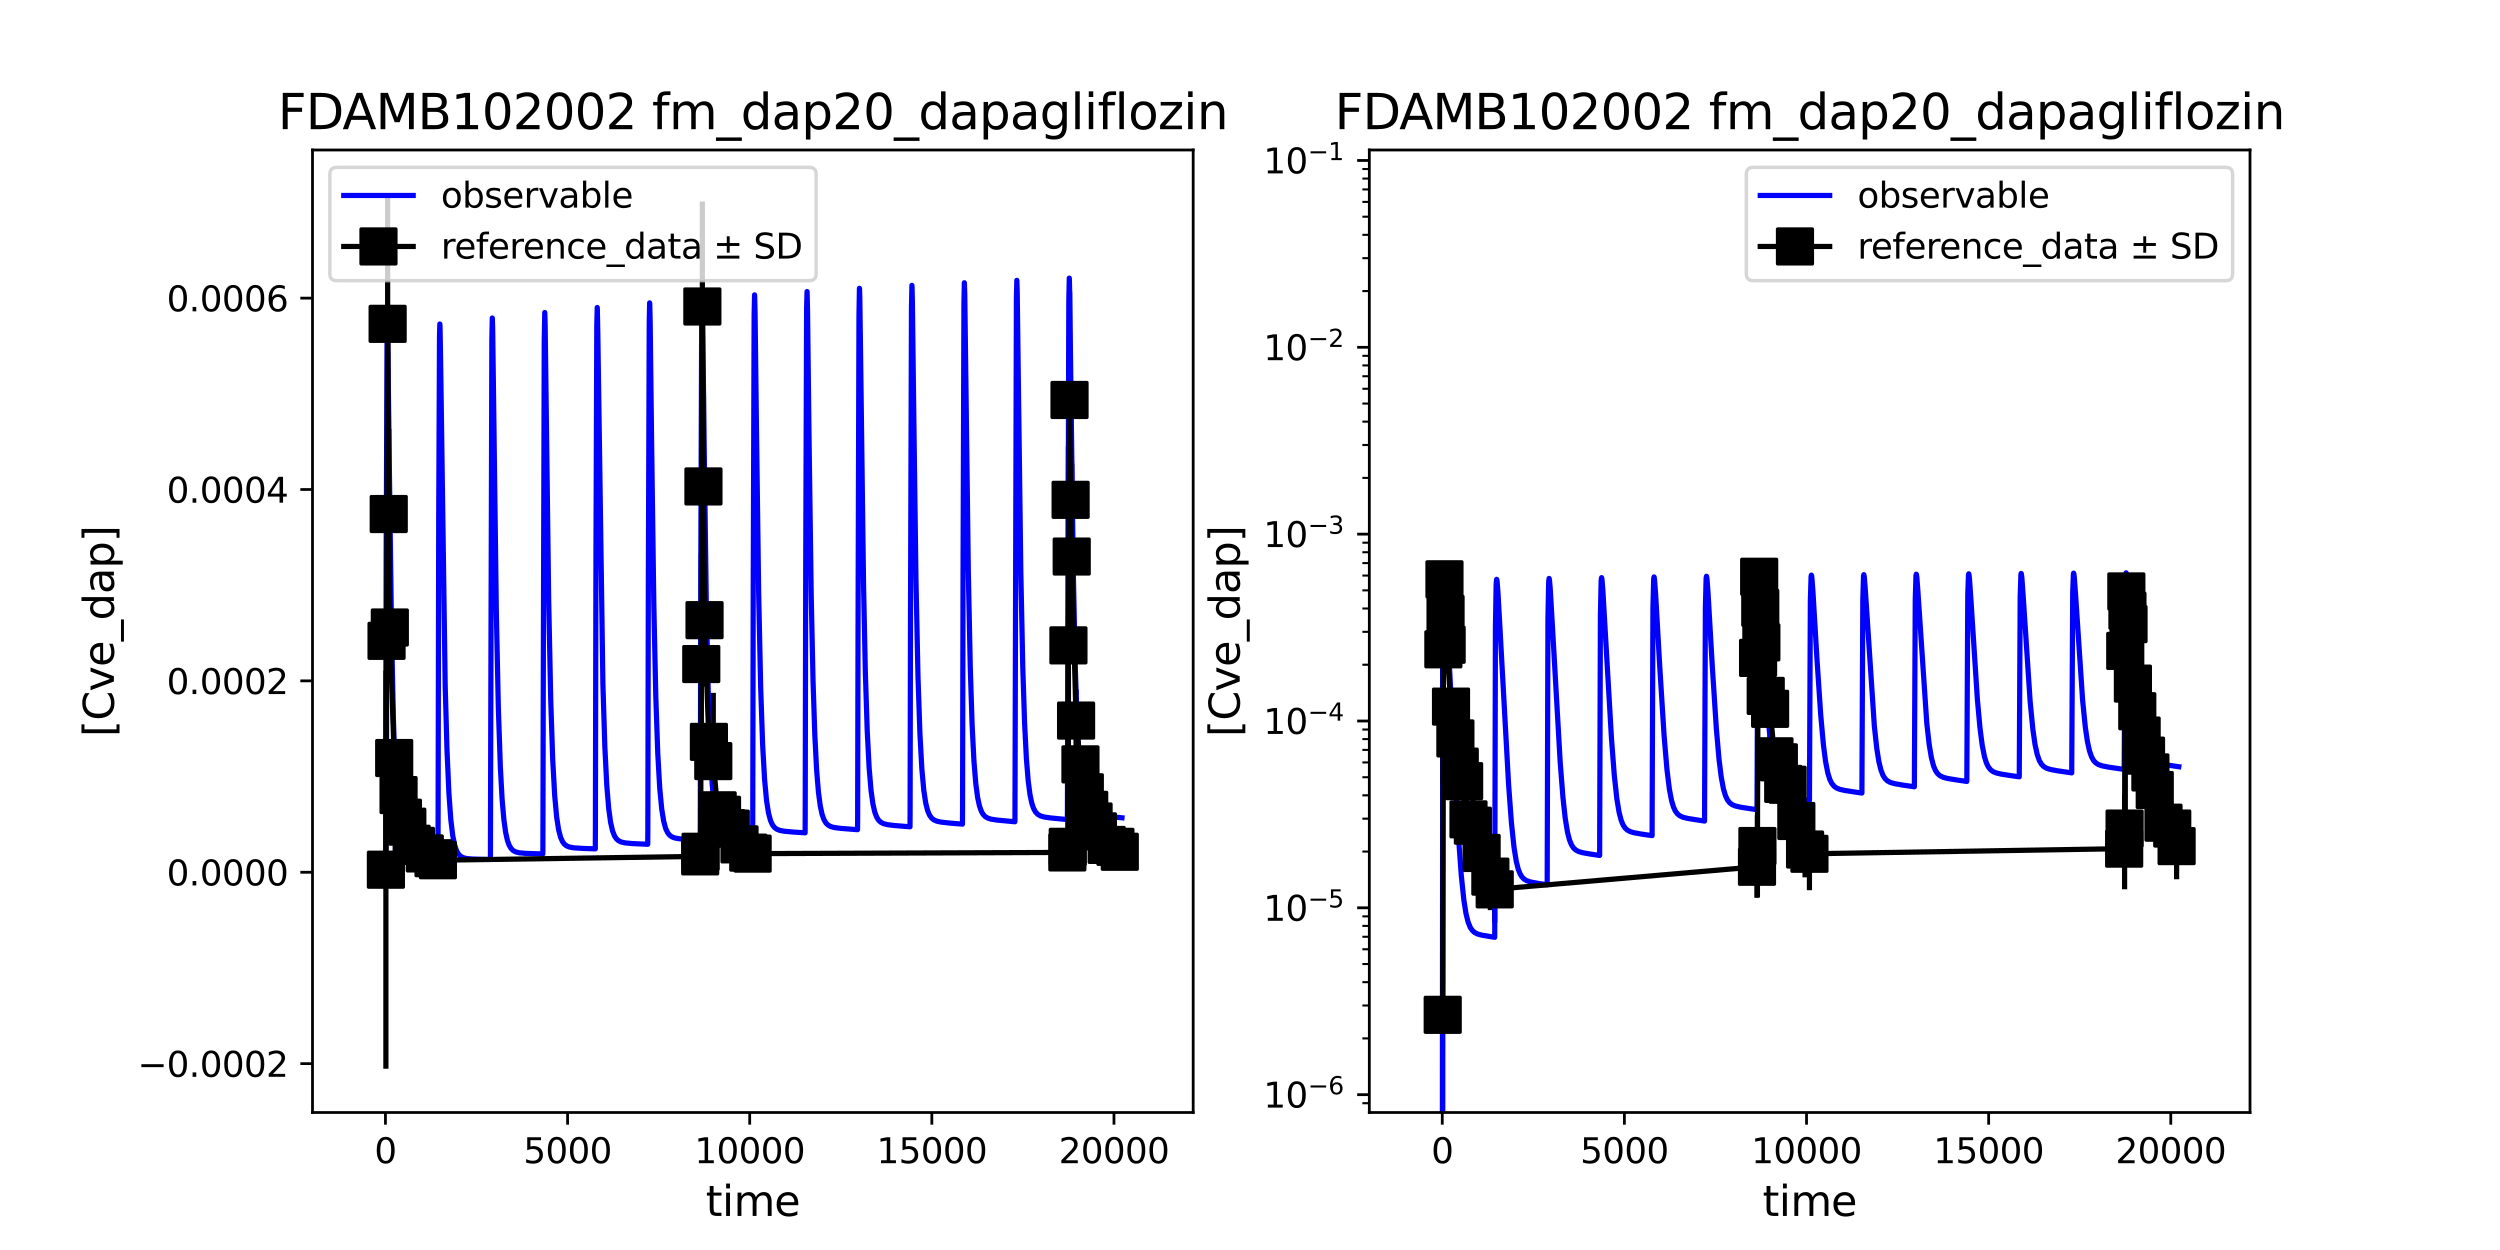 <?xml version="1.0" encoding="utf-8" standalone="no"?>
<!DOCTYPE svg PUBLIC "-//W3C//DTD SVG 1.1//EN"
  "http://www.w3.org/Graphics/SVG/1.1/DTD/svg11.dtd">
<svg xmlns:xlink="http://www.w3.org/1999/xlink" width="720pt" height="360pt" viewBox="0 0 720 360" xmlns="http://www.w3.org/2000/svg" version="1.1">
 <defs>
  <style type="text/css">*{stroke-linejoin: round; stroke-linecap: butt}</style>
 </defs>
 <g id="figure_1">
  <g id="patch_1">
   <path d="M 0 360 
L 720 360 
L 720 0 
L 0 0 
z
" style="fill: #ffffff"/>
  </g>
  <g id="axes_1">
   <g id="patch_2">
    <path d="M 90 320.4 
L 343.636 320.4 
L 343.636 43.2 
L 90 43.2 
z
" style="fill: #ffffff"/>
   </g>
   <g id="matplotlib.axis_1">
    <g id="xtick_1">
     <g id="line2d_1">
      <defs>
       <path id="mad52b1eb0c" d="M 0 0 
L 0 3.5 
" style="stroke: #000000; stroke-width: 0.8"/>
      </defs>
      <g>
       <use xlink:href="#mad52b1eb0c" x="111.01" y="320.4" style="stroke: #000000; stroke-width: 0.8"/>
      </g>
     </g>
     <g id="text_1">
      <!-- 0 -->
      <g transform="translate(107.829 334.998) scale(0.1 -0.1)">
       <defs>
        <path id="DejaVuSans-30" d="M 2034 4250 
Q 1547 4250 1301 3770 
Q 1056 3291 1056 2328 
Q 1056 1369 1301 889 
Q 1547 409 2034 409 
Q 2525 409 2770 889 
Q 3016 1369 3016 2328 
Q 3016 3291 2770 3770 
Q 2525 4250 2034 4250 
z
M 2034 4750 
Q 2819 4750 3233 4129 
Q 3647 3509 3647 2328 
Q 3647 1150 3233 529 
Q 2819 -91 2034 -91 
Q 1250 -91 836 529 
Q 422 1150 422 2328 
Q 422 3509 836 4129 
Q 1250 4750 2034 4750 
z
" transform="scale(0.016)"/>
       </defs>
       <use xlink:href="#DejaVuSans-30"/>
      </g>
     </g>
    </g>
    <g id="xtick_2">
     <g id="line2d_2">
      <g>
       <use xlink:href="#mad52b1eb0c" x="163.463" y="320.4" style="stroke: #000000; stroke-width: 0.8"/>
      </g>
     </g>
     <g id="text_2">
      <!-- 5000 -->
      <g transform="translate(150.738 334.998) scale(0.1 -0.1)">
       <defs>
        <path id="DejaVuSans-35" d="M 691 4666 
L 3169 4666 
L 3169 4134 
L 1269 4134 
L 1269 2991 
Q 1406 3038 1543 3061 
Q 1681 3084 1819 3084 
Q 2600 3084 3056 2656 
Q 3513 2228 3513 1497 
Q 3513 744 3044 326 
Q 2575 -91 1722 -91 
Q 1428 -91 1123 -41 
Q 819 9 494 109 
L 494 744 
Q 775 591 1075 516 
Q 1375 441 1709 441 
Q 2250 441 2565 725 
Q 2881 1009 2881 1497 
Q 2881 1984 2565 2268 
Q 2250 2553 1709 2553 
Q 1456 2553 1204 2497 
Q 953 2441 691 2322 
L 691 4666 
z
" transform="scale(0.016)"/>
       </defs>
       <use xlink:href="#DejaVuSans-35"/>
       <use xlink:href="#DejaVuSans-30" x="63.623"/>
       <use xlink:href="#DejaVuSans-30" x="127.246"/>
       <use xlink:href="#DejaVuSans-30" x="190.869"/>
      </g>
     </g>
    </g>
    <g id="xtick_3">
     <g id="line2d_3">
      <g>
       <use xlink:href="#mad52b1eb0c" x="215.916" y="320.4" style="stroke: #000000; stroke-width: 0.8"/>
      </g>
     </g>
     <g id="text_3">
      <!-- 10000 -->
      <g transform="translate(200.01 334.998) scale(0.1 -0.1)">
       <defs>
        <path id="DejaVuSans-31" d="M 794 531 
L 1825 531 
L 1825 4091 
L 703 3866 
L 703 4441 
L 1819 4666 
L 2450 4666 
L 2450 531 
L 3481 531 
L 3481 0 
L 794 0 
L 794 531 
z
" transform="scale(0.016)"/>
       </defs>
       <use xlink:href="#DejaVuSans-31"/>
       <use xlink:href="#DejaVuSans-30" x="63.623"/>
       <use xlink:href="#DejaVuSans-30" x="127.246"/>
       <use xlink:href="#DejaVuSans-30" x="190.869"/>
       <use xlink:href="#DejaVuSans-30" x="254.492"/>
      </g>
     </g>
    </g>
    <g id="xtick_4">
     <g id="line2d_4">
      <g>
       <use xlink:href="#mad52b1eb0c" x="268.369" y="320.4" style="stroke: #000000; stroke-width: 0.8"/>
      </g>
     </g>
     <g id="text_4">
      <!-- 15000 -->
      <g transform="translate(252.463 334.998) scale(0.1 -0.1)">
       <use xlink:href="#DejaVuSans-31"/>
       <use xlink:href="#DejaVuSans-35" x="63.623"/>
       <use xlink:href="#DejaVuSans-30" x="127.246"/>
       <use xlink:href="#DejaVuSans-30" x="190.869"/>
       <use xlink:href="#DejaVuSans-30" x="254.492"/>
      </g>
     </g>
    </g>
    <g id="xtick_5">
     <g id="line2d_5">
      <g>
       <use xlink:href="#mad52b1eb0c" x="320.822" y="320.4" style="stroke: #000000; stroke-width: 0.8"/>
      </g>
     </g>
     <g id="text_5">
      <!-- 20000 -->
      <g transform="translate(304.915 334.998) scale(0.1 -0.1)">
       <defs>
        <path id="DejaVuSans-32" d="M 1228 531 
L 3431 531 
L 3431 0 
L 469 0 
L 469 531 
Q 828 903 1448 1529 
Q 2069 2156 2228 2338 
Q 2531 2678 2651 2914 
Q 2772 3150 2772 3378 
Q 2772 3750 2511 3984 
Q 2250 4219 1831 4219 
Q 1534 4219 1204 4116 
Q 875 4013 500 3803 
L 500 4441 
Q 881 4594 1212 4672 
Q 1544 4750 1819 4750 
Q 2544 4750 2975 4387 
Q 3406 4025 3406 3419 
Q 3406 3131 3298 2873 
Q 3191 2616 2906 2266 
Q 2828 2175 2409 1742 
Q 1991 1309 1228 531 
z
" transform="scale(0.016)"/>
       </defs>
       <use xlink:href="#DejaVuSans-32"/>
       <use xlink:href="#DejaVuSans-30" x="63.623"/>
       <use xlink:href="#DejaVuSans-30" x="127.246"/>
       <use xlink:href="#DejaVuSans-30" x="190.869"/>
       <use xlink:href="#DejaVuSans-30" x="254.492"/>
      </g>
     </g>
    </g>
    <g id="text_6">
     <!-- time -->
     <g transform="translate(203.263 350.196) scale(0.12 -0.12)">
      <defs>
       <path id="DejaVuSans-74" d="M 1172 4494 
L 1172 3500 
L 2356 3500 
L 2356 3053 
L 1172 3053 
L 1172 1153 
Q 1172 725 1289 603 
Q 1406 481 1766 481 
L 2356 481 
L 2356 0 
L 1766 0 
Q 1100 0 847 248 
Q 594 497 594 1153 
L 594 3053 
L 172 3053 
L 172 3500 
L 594 3500 
L 594 4494 
L 1172 4494 
z
" transform="scale(0.016)"/>
       <path id="DejaVuSans-69" d="M 603 3500 
L 1178 3500 
L 1178 0 
L 603 0 
L 603 3500 
z
M 603 4863 
L 1178 4863 
L 1178 4134 
L 603 4134 
L 603 4863 
z
" transform="scale(0.016)"/>
       <path id="DejaVuSans-6d" d="M 3328 2828 
Q 3544 3216 3844 3400 
Q 4144 3584 4550 3584 
Q 5097 3584 5394 3201 
Q 5691 2819 5691 2113 
L 5691 0 
L 5113 0 
L 5113 2094 
Q 5113 2597 4934 2840 
Q 4756 3084 4391 3084 
Q 3944 3084 3684 2787 
Q 3425 2491 3425 1978 
L 3425 0 
L 2847 0 
L 2847 2094 
Q 2847 2600 2669 2842 
Q 2491 3084 2119 3084 
Q 1678 3084 1418 2786 
Q 1159 2488 1159 1978 
L 1159 0 
L 581 0 
L 581 3500 
L 1159 3500 
L 1159 2956 
Q 1356 3278 1631 3431 
Q 1906 3584 2284 3584 
Q 2666 3584 2933 3390 
Q 3200 3197 3328 2828 
z
" transform="scale(0.016)"/>
       <path id="DejaVuSans-65" d="M 3597 1894 
L 3597 1613 
L 953 1613 
Q 991 1019 1311 708 
Q 1631 397 2203 397 
Q 2534 397 2845 478 
Q 3156 559 3463 722 
L 3463 178 
Q 3153 47 2828 -22 
Q 2503 -91 2169 -91 
Q 1331 -91 842 396 
Q 353 884 353 1716 
Q 353 2575 817 3079 
Q 1281 3584 2069 3584 
Q 2775 3584 3186 3129 
Q 3597 2675 3597 1894 
z
M 3022 2063 
Q 3016 2534 2758 2815 
Q 2500 3097 2075 3097 
Q 1594 3097 1305 2825 
Q 1016 2553 972 2059 
L 3022 2063 
z
" transform="scale(0.016)"/>
      </defs>
      <use xlink:href="#DejaVuSans-74"/>
      <use xlink:href="#DejaVuSans-69" x="39.209"/>
      <use xlink:href="#DejaVuSans-6d" x="66.992"/>
      <use xlink:href="#DejaVuSans-65" x="164.404"/>
     </g>
    </g>
   </g>
   <g id="matplotlib.axis_2">
    <g id="ytick_1">
     <g id="line2d_6">
      <defs>
       <path id="md39a5b985f" d="M 0 0 
L -3.5 0 
" style="stroke: #000000; stroke-width: 0.8"/>
      </defs>
      <g>
       <use xlink:href="#md39a5b985f" x="90" y="306.324" style="stroke: #000000; stroke-width: 0.8"/>
      </g>
     </g>
     <g id="text_7">
      <!-- −0.0002 -->
      <g transform="translate(39.63 310.124) scale(0.1 -0.1)">
       <defs>
        <path id="DejaVuSans-2212" d="M 678 2272 
L 4684 2272 
L 4684 1741 
L 678 1741 
L 678 2272 
z
" transform="scale(0.016)"/>
        <path id="DejaVuSans-2e" d="M 684 794 
L 1344 794 
L 1344 0 
L 684 0 
L 684 794 
z
" transform="scale(0.016)"/>
       </defs>
       <use xlink:href="#DejaVuSans-2212"/>
       <use xlink:href="#DejaVuSans-30" x="83.789"/>
       <use xlink:href="#DejaVuSans-2e" x="147.412"/>
       <use xlink:href="#DejaVuSans-30" x="179.199"/>
       <use xlink:href="#DejaVuSans-30" x="242.822"/>
       <use xlink:href="#DejaVuSans-30" x="306.445"/>
       <use xlink:href="#DejaVuSans-32" x="370.068"/>
      </g>
     </g>
    </g>
    <g id="ytick_2">
     <g id="line2d_7">
      <g>
       <use xlink:href="#md39a5b985f" x="90" y="251.209" style="stroke: #000000; stroke-width: 0.8"/>
      </g>
     </g>
     <g id="text_8">
      <!-- 0.0000 -->
      <g transform="translate(48.009 255.008) scale(0.1 -0.1)">
       <use xlink:href="#DejaVuSans-30"/>
       <use xlink:href="#DejaVuSans-2e" x="63.623"/>
       <use xlink:href="#DejaVuSans-30" x="95.41"/>
       <use xlink:href="#DejaVuSans-30" x="159.033"/>
       <use xlink:href="#DejaVuSans-30" x="222.656"/>
       <use xlink:href="#DejaVuSans-30" x="286.279"/>
      </g>
     </g>
    </g>
    <g id="ytick_3">
     <g id="line2d_8">
      <g>
       <use xlink:href="#md39a5b985f" x="90" y="196.093" style="stroke: #000000; stroke-width: 0.8"/>
      </g>
     </g>
     <g id="text_9">
      <!-- 0.0002 -->
      <g transform="translate(48.009 199.892) scale(0.1 -0.1)">
       <use xlink:href="#DejaVuSans-30"/>
       <use xlink:href="#DejaVuSans-2e" x="63.623"/>
       <use xlink:href="#DejaVuSans-30" x="95.41"/>
       <use xlink:href="#DejaVuSans-30" x="159.033"/>
       <use xlink:href="#DejaVuSans-30" x="222.656"/>
       <use xlink:href="#DejaVuSans-32" x="286.279"/>
      </g>
     </g>
    </g>
    <g id="ytick_4">
     <g id="line2d_9">
      <g>
       <use xlink:href="#md39a5b985f" x="90" y="140.977" style="stroke: #000000; stroke-width: 0.8"/>
      </g>
     </g>
     <g id="text_10">
      <!-- 0.0004 -->
      <g transform="translate(48.009 144.777) scale(0.1 -0.1)">
       <defs>
        <path id="DejaVuSans-34" d="M 2419 4116 
L 825 1625 
L 2419 1625 
L 2419 4116 
z
M 2253 4666 
L 3047 4666 
L 3047 1625 
L 3713 1625 
L 3713 1100 
L 3047 1100 
L 3047 0 
L 2419 0 
L 2419 1100 
L 313 1100 
L 313 1709 
L 2253 4666 
z
" transform="scale(0.016)"/>
       </defs>
       <use xlink:href="#DejaVuSans-30"/>
       <use xlink:href="#DejaVuSans-2e" x="63.623"/>
       <use xlink:href="#DejaVuSans-30" x="95.41"/>
       <use xlink:href="#DejaVuSans-30" x="159.033"/>
       <use xlink:href="#DejaVuSans-30" x="222.656"/>
       <use xlink:href="#DejaVuSans-34" x="286.279"/>
      </g>
     </g>
    </g>
    <g id="ytick_5">
     <g id="line2d_10">
      <g>
       <use xlink:href="#md39a5b985f" x="90" y="85.862" style="stroke: #000000; stroke-width: 0.8"/>
      </g>
     </g>
     <g id="text_11">
      <!-- 0.0006 -->
      <g transform="translate(48.009 89.661) scale(0.1 -0.1)">
       <defs>
        <path id="DejaVuSans-36" d="M 2113 2584 
Q 1688 2584 1439 2293 
Q 1191 2003 1191 1497 
Q 1191 994 1439 701 
Q 1688 409 2113 409 
Q 2538 409 2786 701 
Q 3034 994 3034 1497 
Q 3034 2003 2786 2293 
Q 2538 2584 2113 2584 
z
M 3366 4563 
L 3366 3988 
Q 3128 4100 2886 4159 
Q 2644 4219 2406 4219 
Q 1781 4219 1451 3797 
Q 1122 3375 1075 2522 
Q 1259 2794 1537 2939 
Q 1816 3084 2150 3084 
Q 2853 3084 3261 2657 
Q 3669 2231 3669 1497 
Q 3669 778 3244 343 
Q 2819 -91 2113 -91 
Q 1303 -91 875 529 
Q 447 1150 447 2328 
Q 447 3434 972 4092 
Q 1497 4750 2381 4750 
Q 2619 4750 2861 4703 
Q 3103 4656 3366 4563 
z
" transform="scale(0.016)"/>
       </defs>
       <use xlink:href="#DejaVuSans-30"/>
       <use xlink:href="#DejaVuSans-2e" x="63.623"/>
       <use xlink:href="#DejaVuSans-30" x="95.41"/>
       <use xlink:href="#DejaVuSans-30" x="159.033"/>
       <use xlink:href="#DejaVuSans-30" x="222.656"/>
       <use xlink:href="#DejaVuSans-36" x="286.279"/>
      </g>
     </g>
    </g>
    <g id="text_12">
     <!-- [Cve_dap] -->
     <g transform="translate(32.8 212.21) rotate(-90) scale(0.12 -0.12)">
      <defs>
       <path id="DejaVuSans-5b" d="M 550 4863 
L 1875 4863 
L 1875 4416 
L 1125 4416 
L 1125 -397 
L 1875 -397 
L 1875 -844 
L 550 -844 
L 550 4863 
z
" transform="scale(0.016)"/>
       <path id="DejaVuSans-43" d="M 4122 4306 
L 4122 3641 
Q 3803 3938 3442 4084 
Q 3081 4231 2675 4231 
Q 1875 4231 1450 3742 
Q 1025 3253 1025 2328 
Q 1025 1406 1450 917 
Q 1875 428 2675 428 
Q 3081 428 3442 575 
Q 3803 722 4122 1019 
L 4122 359 
Q 3791 134 3420 21 
Q 3050 -91 2638 -91 
Q 1578 -91 968 557 
Q 359 1206 359 2328 
Q 359 3453 968 4101 
Q 1578 4750 2638 4750 
Q 3056 4750 3426 4639 
Q 3797 4528 4122 4306 
z
" transform="scale(0.016)"/>
       <path id="DejaVuSans-76" d="M 191 3500 
L 800 3500 
L 1894 563 
L 2988 3500 
L 3597 3500 
L 2284 0 
L 1503 0 
L 191 3500 
z
" transform="scale(0.016)"/>
       <path id="DejaVuSans-5f" d="M 3263 -1063 
L 3263 -1509 
L -63 -1509 
L -63 -1063 
L 3263 -1063 
z
" transform="scale(0.016)"/>
       <path id="DejaVuSans-64" d="M 2906 2969 
L 2906 4863 
L 3481 4863 
L 3481 0 
L 2906 0 
L 2906 525 
Q 2725 213 2448 61 
Q 2172 -91 1784 -91 
Q 1150 -91 751 415 
Q 353 922 353 1747 
Q 353 2572 751 3078 
Q 1150 3584 1784 3584 
Q 2172 3584 2448 3432 
Q 2725 3281 2906 2969 
z
M 947 1747 
Q 947 1113 1208 752 
Q 1469 391 1925 391 
Q 2381 391 2643 752 
Q 2906 1113 2906 1747 
Q 2906 2381 2643 2742 
Q 2381 3103 1925 3103 
Q 1469 3103 1208 2742 
Q 947 2381 947 1747 
z
" transform="scale(0.016)"/>
       <path id="DejaVuSans-61" d="M 2194 1759 
Q 1497 1759 1228 1600 
Q 959 1441 959 1056 
Q 959 750 1161 570 
Q 1363 391 1709 391 
Q 2188 391 2477 730 
Q 2766 1069 2766 1631 
L 2766 1759 
L 2194 1759 
z
M 3341 1997 
L 3341 0 
L 2766 0 
L 2766 531 
Q 2569 213 2275 61 
Q 1981 -91 1556 -91 
Q 1019 -91 701 211 
Q 384 513 384 1019 
Q 384 1609 779 1909 
Q 1175 2209 1959 2209 
L 2766 2209 
L 2766 2266 
Q 2766 2663 2505 2880 
Q 2244 3097 1772 3097 
Q 1472 3097 1187 3025 
Q 903 2953 641 2809 
L 641 3341 
Q 956 3463 1253 3523 
Q 1550 3584 1831 3584 
Q 2591 3584 2966 3190 
Q 3341 2797 3341 1997 
z
" transform="scale(0.016)"/>
       <path id="DejaVuSans-70" d="M 1159 525 
L 1159 -1331 
L 581 -1331 
L 581 3500 
L 1159 3500 
L 1159 2969 
Q 1341 3281 1617 3432 
Q 1894 3584 2278 3584 
Q 2916 3584 3314 3078 
Q 3713 2572 3713 1747 
Q 3713 922 3314 415 
Q 2916 -91 2278 -91 
Q 1894 -91 1617 61 
Q 1341 213 1159 525 
z
M 3116 1747 
Q 3116 2381 2855 2742 
Q 2594 3103 2138 3103 
Q 1681 3103 1420 2742 
Q 1159 2381 1159 1747 
Q 1159 1113 1420 752 
Q 1681 391 2138 391 
Q 2594 391 2855 752 
Q 3116 1113 3116 1747 
z
" transform="scale(0.016)"/>
       <path id="DejaVuSans-5d" d="M 1947 4863 
L 1947 -844 
L 622 -844 
L 622 -397 
L 1369 -397 
L 1369 4416 
L 622 4416 
L 622 4863 
L 1947 4863 
z
" transform="scale(0.016)"/>
      </defs>
      <use xlink:href="#DejaVuSans-5b"/>
      <use xlink:href="#DejaVuSans-43" x="39.014"/>
      <use xlink:href="#DejaVuSans-76" x="108.838"/>
      <use xlink:href="#DejaVuSans-65" x="168.018"/>
      <use xlink:href="#DejaVuSans-5f" x="229.541"/>
      <use xlink:href="#DejaVuSans-64" x="279.541"/>
      <use xlink:href="#DejaVuSans-61" x="343.018"/>
      <use xlink:href="#DejaVuSans-70" x="404.297"/>
      <use xlink:href="#DejaVuSans-5d" x="467.773"/>
     </g>
    </g>
   </g>
   <g id="LineCollection_1">
    <path d="M 111.136 307.8 
L 111.136 193.143 
" clip-path="url(#p0617c57e1c)" style="fill: none; stroke: #000000; stroke-width: 1.5"/>
    <path d="M 111.325 222.248 
L 111.325 146.872 
" clip-path="url(#p0617c57e1c)" style="fill: none; stroke: #000000; stroke-width: 1.5"/>
    <path d="M 111.64 130.741 
L 111.64 55.8 
" clip-path="url(#p0617c57e1c)" style="fill: none; stroke: #000000; stroke-width: 1.5"/>
    <path d="M 111.955 172.512 
L 111.955 123.556 
" clip-path="url(#p0617c57e1c)" style="fill: none; stroke: #000000; stroke-width: 1.5"/>
    <path d="M 112.269 191.773 
L 112.269 169.667 
" clip-path="url(#p0617c57e1c)" style="fill: none; stroke: #000000; stroke-width: 1.5"/>
    <path d="M 113.528 222.622 
L 113.528 213.991 
" clip-path="url(#p0617c57e1c)" style="fill: none; stroke: #000000; stroke-width: 1.5"/>
    <path d="M 114.787 233.345 
L 114.787 224.616 
" clip-path="url(#p0617c57e1c)" style="fill: none; stroke: #000000; stroke-width: 1.5"/>
    <path d="M 116.045 239.229 
L 116.045 231.777 
" clip-path="url(#p0617c57e1c)" style="fill: none; stroke: #000000; stroke-width: 1.5"/>
    <path d="M 117.305 244.825 
L 117.305 231.337 
" clip-path="url(#p0617c57e1c)" style="fill: none; stroke: #000000; stroke-width: 1.5"/>
    <path d="M 118.564 244.954 
L 118.564 241.063 
" clip-path="url(#p0617c57e1c)" style="fill: none; stroke: #000000; stroke-width: 1.5"/>
    <path d="M 119.823 246.656 
L 119.823 240.598 
" clip-path="url(#p0617c57e1c)" style="fill: none; stroke: #000000; stroke-width: 1.5"/>
    <path d="M 122.34 247.002 
L 122.34 244.581 
" clip-path="url(#p0617c57e1c)" style="fill: none; stroke: #000000; stroke-width: 1.5"/>
    <path d="M 124.858 248.53 
L 124.858 245.792 
" clip-path="url(#p0617c57e1c)" style="fill: none; stroke: #000000; stroke-width: 1.5"/>
    <path d="M 126.117 248.919 
L 126.117 246.578 
" clip-path="url(#p0617c57e1c)" style="fill: none; stroke: #000000; stroke-width: 1.5"/>
    <path d="M 201.649 248.093 
L 201.649 245.181 
" clip-path="url(#p0617c57e1c)" style="fill: none; stroke: #000000; stroke-width: 1.5"/>
    <path d="M 201.775 248.06 
L 201.775 242.555 
" clip-path="url(#p0617c57e1c)" style="fill: none; stroke: #000000; stroke-width: 1.5"/>
    <path d="M 201.964 223.042 
L 201.964 159.459 
" clip-path="url(#p0617c57e1c)" style="fill: none; stroke: #000000; stroke-width: 1.5"/>
    <path d="M 202.278 118.494 
L 202.278 58.042 
" clip-path="url(#p0617c57e1c)" style="fill: none; stroke: #000000; stroke-width: 1.5"/>
    <path d="M 202.593 166.436 
L 202.593 113.765 
" clip-path="url(#p0617c57e1c)" style="fill: none; stroke: #000000; stroke-width: 1.5"/>
    <path d="M 202.908 197.741 
L 202.908 159.459 
" clip-path="url(#p0617c57e1c)" style="fill: none; stroke: #000000; stroke-width: 1.5"/>
    <path d="M 204.167 221.581 
L 204.167 205.735 
" clip-path="url(#p0617c57e1c)" style="fill: none; stroke: #000000; stroke-width: 1.5"/>
    <path d="M 205.425 238.845 
L 205.425 199.545 
" clip-path="url(#p0617c57e1c)" style="fill: none; stroke: #000000; stroke-width: 1.5"/>
    <path d="M 206.683 235.801 
L 206.683 230.945 
" clip-path="url(#p0617c57e1c)" style="fill: none; stroke: #000000; stroke-width: 1.5"/>
    <path d="M 207.943 239.695 
L 207.943 229.61 
" clip-path="url(#p0617c57e1c)" style="fill: none; stroke: #000000; stroke-width: 1.5"/>
    <path d="M 209.202 243.288 
L 209.202 233.748 
" clip-path="url(#p0617c57e1c)" style="fill: none; stroke: #000000; stroke-width: 1.5"/>
    <path d="M 210.461 243.932 
L 210.461 233.373 
" clip-path="url(#p0617c57e1c)" style="fill: none; stroke: #000000; stroke-width: 1.5"/>
    <path d="M 212.979 246.313 
L 212.979 240.039 
" clip-path="url(#p0617c57e1c)" style="fill: none; stroke: #000000; stroke-width: 1.5"/>
    <path d="M 215.496 247.198 
L 215.496 243.909 
" clip-path="url(#p0617c57e1c)" style="fill: none; stroke: #000000; stroke-width: 1.5"/>
    <path d="M 216.755 247.784 
L 216.755 243.909 
" clip-path="url(#p0617c57e1c)" style="fill: none; stroke: #000000; stroke-width: 1.5"/>
    <path d="M 307.394 246.452 
L 307.394 244.538 
" clip-path="url(#p0617c57e1c)" style="fill: none; stroke: #000000; stroke-width: 1.5"/>
    <path d="M 307.519 247.747 
L 307.519 240.03 
" clip-path="url(#p0617c57e1c)" style="fill: none; stroke: #000000; stroke-width: 1.5"/>
    <path d="M 307.708 243.193 
L 307.708 128.536 
" clip-path="url(#p0617c57e1c)" style="fill: none; stroke: #000000; stroke-width: 1.5"/>
    <path d="M 308.023 146.392 
L 308.023 83.994 
" clip-path="url(#p0617c57e1c)" style="fill: none; stroke: #000000; stroke-width: 1.5"/>
    <path d="M 308.338 169.918 
L 308.338 117.973 
" clip-path="url(#p0617c57e1c)" style="fill: none; stroke: #000000; stroke-width: 1.5"/>
    <path d="M 308.652 187.06 
L 308.652 133.5 
" clip-path="url(#p0617c57e1c)" style="fill: none; stroke: #000000; stroke-width: 1.5"/>
    <path d="M 309.911 216.448 
L 309.911 198.603 
" clip-path="url(#p0617c57e1c)" style="fill: none; stroke: #000000; stroke-width: 1.5"/>
    <path d="M 311.17 225.344 
L 311.17 214.934 
" clip-path="url(#p0617c57e1c)" style="fill: none; stroke: #000000; stroke-width: 1.5"/>
    <path d="M 312.428 233.461 
L 312.428 222.896 
" clip-path="url(#p0617c57e1c)" style="fill: none; stroke: #000000; stroke-width: 1.5"/>
    <path d="M 313.688 237.818 
L 313.688 228.65 
" clip-path="url(#p0617c57e1c)" style="fill: none; stroke: #000000; stroke-width: 1.5"/>
    <path d="M 314.947 242.737 
L 314.947 230.438 
" clip-path="url(#p0617c57e1c)" style="fill: none; stroke: #000000; stroke-width: 1.5"/>
    <path d="M 316.206 242.288 
L 316.206 236.588 
" clip-path="url(#p0617c57e1c)" style="fill: none; stroke: #000000; stroke-width: 1.5"/>
    <path d="M 318.723 244.947 
L 318.723 241.732 
" clip-path="url(#p0617c57e1c)" style="fill: none; stroke: #000000; stroke-width: 1.5"/>
    <path d="M 321.241 245.851 
L 321.241 241.926 
" clip-path="url(#p0617c57e1c)" style="fill: none; stroke: #000000; stroke-width: 1.5"/>
    <path d="M 322.5 247.291 
L 322.5 243.34 
" clip-path="url(#p0617c57e1c)" style="fill: none; stroke: #000000; stroke-width: 1.5"/>
   </g>
   <g id="line2d_11">
    <path d="M 111.01 251.209 
L 111.018 251.119 
L 111.05 245.718 
L 111.224 159.786 
L 111.469 98.622 
L 111.565 95.23 
L 111.594 95.475 
L 111.71 100.259 
L 112.059 129.11 
L 112.747 180.792 
L 113.295 206.96 
L 113.81 222.689 
L 114.325 232.728 
L 114.84 239.039 
L 115.355 242.967 
L 115.87 245.392 
L 116.386 246.882 
L 116.901 247.793 
L 117.519 248.431 
L 118.24 248.825 
L 119.167 249.06 
L 120.815 249.2 
L 125.885 249.289 
L 126.125 249.183 
L 126.157 243.532 
L 126.35 149.034 
L 126.576 96.733 
L 126.671 93.319 
L 126.724 94.092 
L 126.881 102.813 
L 128.216 197.49 
L 128.733 215.99 
L 129.283 228.406 
L 129.832 236.008 
L 130.381 240.605 
L 130.931 243.36 
L 131.48 245.002 
L 132.029 245.976 
L 132.67 246.624 
L 133.403 247.014 
L 134.41 247.26 
L 136.149 247.407 
L 141.227 247.53 
L 141.246 245.905 
L 141.33 211.583 
L 141.65 97.983 
L 141.772 91.59 
L 141.792 91.637 
L 141.886 94.551 
L 142.166 116.075 
L 142.944 176.248 
L 143.523 203.893 
L 144.101 220.936 
L 144.608 230.182 
L 145.114 236.035 
L 145.621 239.708 
L 146.127 241.996 
L 146.634 243.417 
L 147.213 244.392 
L 147.791 244.957 
L 148.515 245.346 
L 149.528 245.601 
L 151.264 245.765 
L 156.334 245.934 
L 156.355 243.903 
L 156.446 204.391 
L 156.742 98.089 
L 156.89 90 
L 156.911 90.202 
L 156.999 93.316 
L 157.299 116.799 
L 158.017 172.694 
L 158.605 201.429 
L 159.174 218.59 
L 159.743 229.024 
L 160.311 235.268 
L 160.88 238.965 
L 161.448 241.139 
L 162.017 242.412 
L 162.585 243.158 
L 163.235 243.644 
L 164.047 243.961 
L 165.266 244.175 
L 167.865 244.348 
L 171.441 244.467 
L 171.443 244.411 
L 171.473 239.556 
L 171.632 161.194 
L 171.876 93.552 
L 172 88.567 
L 172.03 88.989 
L 172.181 96.588 
L 173.638 197.109 
L 174.193 215.043 
L 174.748 226.112 
L 175.303 232.837 
L 175.858 236.878 
L 176.412 239.289 
L 176.967 240.723 
L 177.522 241.576 
L 178.146 242.133 
L 178.909 242.5 
L 180.019 242.752 
L 182.065 242.941 
L 186.547 243.158 
L 186.549 243.118 
L 186.577 238.998 
L 186.719 169.475 
L 186.979 92.616 
L 187.099 87.226 
L 187.129 87.529 
L 187.251 92.824 
L 187.645 125.99 
L 188.299 174.059 
L 188.868 200.537 
L 189.436 216.988 
L 190.004 226.98 
L 190.572 232.959 
L 191.141 236.502 
L 191.709 238.588 
L 192.277 239.814 
L 192.845 240.536 
L 193.485 241.007 
L 194.337 241.338 
L 195.616 241.567 
L 198.493 241.791 
L 201.653 241.954 
L 201.656 241.895 
L 201.686 237.155 
L 201.848 157.203 
L 202.085 91.44 
L 202.213 86.051 
L 202.234 86.304 
L 202.357 91.59 
L 202.76 125.51 
L 203.403 172.735 
L 203.952 198.542 
L 204.533 215.592 
L 205.114 225.842 
L 205.611 231.225 
L 206.109 234.633 
L 206.607 236.778 
L 207.188 238.297 
L 207.768 239.182 
L 208.432 239.757 
L 209.179 240.108 
L 210.34 240.374 
L 212.58 240.598 
L 216.759 240.861 
L 216.762 240.815 
L 216.79 236.569 
L 216.929 168.74 
L 217.187 90.755 
L 217.312 84.929 
L 217.34 85.203 
L 217.455 90.014 
L 217.815 119.87 
L 218.5 171.094 
L 219.068 197.796 
L 219.635 214.413 
L 220.202 224.523 
L 220.769 230.584 
L 221.336 234.181 
L 221.904 236.305 
L 222.471 237.558 
L 223.038 238.3 
L 223.676 238.787 
L 224.527 239.136 
L 225.803 239.385 
L 228.57 239.64 
L 231.866 239.857 
L 231.869 239.794 
L 231.897 235.524 
L 232.042 164.489 
L 232.304 88.744 
L 232.427 83.963 
L 232.452 84.296 
L 232.575 89.863 
L 233.02 127.541 
L 233.637 171.865 
L 234.151 195.964 
L 234.669 211.738 
L 235.187 221.781 
L 235.704 228.092 
L 236.222 232.023 
L 236.74 234.458 
L 237.258 235.962 
L 237.861 237.01 
L 238.465 237.615 
L 239.242 238.045 
L 240.277 238.332 
L 242.176 238.577 
L 246.972 238.95 
L 246.974 238.916 
L 246.999 235.742 
L 247.115 181.164 
L 247.382 90.921 
L 247.516 83.031 
L 247.538 83.09 
L 247.617 85.363 
L 247.857 102.766 
L 248.701 168.457 
L 249.22 193.62 
L 249.766 210.605 
L 250.312 221.164 
L 250.857 227.634 
L 251.403 231.56 
L 251.949 233.93 
L 252.494 235.358 
L 253.04 236.221 
L 253.664 236.806 
L 254.443 237.209 
L 255.535 237.493 
L 257.562 237.747 
L 262.078 238.115 
L 262.08 238.078 
L 262.107 234.495 
L 262.229 175.798 
L 262.502 88.53 
L 262.634 82.191 
L 262.661 82.478 
L 262.768 86.874 
L 263.104 114.455 
L 263.795 166.893 
L 264.378 194.775 
L 264.935 211.281 
L 265.492 221.424 
L 266.049 227.569 
L 266.606 231.258 
L 267.162 233.461 
L 267.719 234.777 
L 268.276 235.567 
L 268.925 236.108 
L 269.761 236.486 
L 270.967 236.758 
L 273.565 237.051 
L 277.185 237.351 
L 277.187 237.301 
L 277.216 233.026 
L 277.353 166.077 
L 277.613 87.212 
L 277.73 81.434 
L 277.755 81.543 
L 277.856 85.058 
L 278.124 105.988 
L 278.879 164.848 
L 279.435 192.133 
L 279.965 208.697 
L 280.494 219.145 
L 281.024 225.645 
L 281.554 229.653 
L 282.083 232.111 
L 282.613 233.616 
L 283.142 234.541 
L 283.76 235.187 
L 284.467 235.607 
L 285.438 235.915 
L 287.115 236.179 
L 292.29 236.668 
L 292.306 235.638 
L 292.376 210.191 
L 292.725 85.968 
L 292.843 80.736 
L 292.866 80.914 
L 292.96 84.277 
L 293.255 107.458 
L 293.996 164.758 
L 294.564 192.322 
L 295.081 208.264 
L 295.598 218.428 
L 296.115 224.824 
L 296.632 228.815 
L 297.149 231.292 
L 297.666 232.828 
L 298.269 233.902 
L 298.873 234.528 
L 299.648 234.979 
L 300.682 235.288 
L 302.578 235.57 
L 307.397 236.032 
L 307.399 236.005 
L 307.424 232.873 
L 307.535 180.897 
L 307.819 86.729 
L 307.95 80.106 
L 307.977 80.345 
L 308.084 84.591 
L 308.419 112.041 
L 309.11 164.616 
L 309.694 192.597 
L 310.253 209.196 
L 310.811 219.384 
L 311.37 225.55 
L 311.928 229.248 
L 312.487 231.457 
L 313.045 232.776 
L 313.604 233.57 
L 314.255 234.116 
L 315.093 234.501 
L 316.303 234.786 
L 318.909 235.111 
L 323.129 235.526 
L 323.129 235.526 
" clip-path="url(#p0617c57e1c)" style="fill: none; stroke: #0000ff; stroke-width: 1.5; stroke-linecap: square"/>
   </g>
   <g id="line2d_12">
    <path d="M 111.136 250.471 
L 111.325 184.56 
L 111.64 93.271 
L 111.955 148.034 
L 112.269 180.72 
L 113.528 218.307 
L 114.787 228.98 
L 116.045 235.503 
L 117.305 238.081 
L 118.564 243.009 
L 119.823 243.627 
L 122.34 245.792 
L 124.858 247.161 
L 126.117 247.748 
L 201.649 246.637 
L 201.775 245.308 
L 201.964 191.25 
L 202.278 88.268 
L 202.593 140.1 
L 202.908 178.6 
L 204.167 213.658 
L 205.425 219.195 
L 206.683 233.373 
L 207.943 234.653 
L 209.202 238.518 
L 210.461 238.652 
L 212.979 243.176 
L 215.496 245.553 
L 216.755 245.846 
L 307.394 245.495 
L 307.519 243.888 
L 307.708 185.865 
L 308.023 115.193 
L 308.338 143.946 
L 308.652 160.28 
L 309.911 207.525 
L 311.17 220.139 
L 312.428 228.179 
L 313.688 233.234 
L 314.947 236.588 
L 316.206 239.438 
L 318.723 243.34 
L 321.241 243.888 
L 322.5 245.315 
" clip-path="url(#p0617c57e1c)" style="fill: none; stroke: #000000; stroke-width: 1.5; stroke-linecap: square"/>
    <defs>
     <path id="m4a97d05d86" d="M -5 5 
L 5 5 
L 5 -5 
L -5 -5 
z
" style="stroke: #000000; stroke-linejoin: miter"/>
    </defs>
    <g clip-path="url(#p0617c57e1c)">
     <use xlink:href="#m4a97d05d86" x="111.136" y="250.471" style="stroke: #000000; stroke-linejoin: miter"/>
     <use xlink:href="#m4a97d05d86" x="111.325" y="184.56" style="stroke: #000000; stroke-linejoin: miter"/>
     <use xlink:href="#m4a97d05d86" x="111.64" y="93.271" style="stroke: #000000; stroke-linejoin: miter"/>
     <use xlink:href="#m4a97d05d86" x="111.955" y="148.034" style="stroke: #000000; stroke-linejoin: miter"/>
     <use xlink:href="#m4a97d05d86" x="112.269" y="180.72" style="stroke: #000000; stroke-linejoin: miter"/>
     <use xlink:href="#m4a97d05d86" x="113.528" y="218.307" style="stroke: #000000; stroke-linejoin: miter"/>
     <use xlink:href="#m4a97d05d86" x="114.787" y="228.98" style="stroke: #000000; stroke-linejoin: miter"/>
     <use xlink:href="#m4a97d05d86" x="116.045" y="235.503" style="stroke: #000000; stroke-linejoin: miter"/>
     <use xlink:href="#m4a97d05d86" x="117.305" y="238.081" style="stroke: #000000; stroke-linejoin: miter"/>
     <use xlink:href="#m4a97d05d86" x="118.564" y="243.009" style="stroke: #000000; stroke-linejoin: miter"/>
     <use xlink:href="#m4a97d05d86" x="119.823" y="243.627" style="stroke: #000000; stroke-linejoin: miter"/>
     <use xlink:href="#m4a97d05d86" x="122.34" y="245.792" style="stroke: #000000; stroke-linejoin: miter"/>
     <use xlink:href="#m4a97d05d86" x="124.858" y="247.161" style="stroke: #000000; stroke-linejoin: miter"/>
     <use xlink:href="#m4a97d05d86" x="126.117" y="247.748" style="stroke: #000000; stroke-linejoin: miter"/>
     <use xlink:href="#m4a97d05d86" x="201.649" y="246.637" style="stroke: #000000; stroke-linejoin: miter"/>
     <use xlink:href="#m4a97d05d86" x="201.775" y="245.308" style="stroke: #000000; stroke-linejoin: miter"/>
     <use xlink:href="#m4a97d05d86" x="201.964" y="191.25" style="stroke: #000000; stroke-linejoin: miter"/>
     <use xlink:href="#m4a97d05d86" x="202.278" y="88.268" style="stroke: #000000; stroke-linejoin: miter"/>
     <use xlink:href="#m4a97d05d86" x="202.593" y="140.1" style="stroke: #000000; stroke-linejoin: miter"/>
     <use xlink:href="#m4a97d05d86" x="202.908" y="178.6" style="stroke: #000000; stroke-linejoin: miter"/>
     <use xlink:href="#m4a97d05d86" x="204.167" y="213.658" style="stroke: #000000; stroke-linejoin: miter"/>
     <use xlink:href="#m4a97d05d86" x="205.425" y="219.195" style="stroke: #000000; stroke-linejoin: miter"/>
     <use xlink:href="#m4a97d05d86" x="206.683" y="233.373" style="stroke: #000000; stroke-linejoin: miter"/>
     <use xlink:href="#m4a97d05d86" x="207.943" y="234.653" style="stroke: #000000; stroke-linejoin: miter"/>
     <use xlink:href="#m4a97d05d86" x="209.202" y="238.518" style="stroke: #000000; stroke-linejoin: miter"/>
     <use xlink:href="#m4a97d05d86" x="210.461" y="238.652" style="stroke: #000000; stroke-linejoin: miter"/>
     <use xlink:href="#m4a97d05d86" x="212.979" y="243.176" style="stroke: #000000; stroke-linejoin: miter"/>
     <use xlink:href="#m4a97d05d86" x="215.496" y="245.553" style="stroke: #000000; stroke-linejoin: miter"/>
     <use xlink:href="#m4a97d05d86" x="216.755" y="245.846" style="stroke: #000000; stroke-linejoin: miter"/>
     <use xlink:href="#m4a97d05d86" x="307.394" y="245.495" style="stroke: #000000; stroke-linejoin: miter"/>
     <use xlink:href="#m4a97d05d86" x="307.519" y="243.888" style="stroke: #000000; stroke-linejoin: miter"/>
     <use xlink:href="#m4a97d05d86" x="307.708" y="185.865" style="stroke: #000000; stroke-linejoin: miter"/>
     <use xlink:href="#m4a97d05d86" x="308.023" y="115.193" style="stroke: #000000; stroke-linejoin: miter"/>
     <use xlink:href="#m4a97d05d86" x="308.338" y="143.946" style="stroke: #000000; stroke-linejoin: miter"/>
     <use xlink:href="#m4a97d05d86" x="308.652" y="160.28" style="stroke: #000000; stroke-linejoin: miter"/>
     <use xlink:href="#m4a97d05d86" x="309.911" y="207.525" style="stroke: #000000; stroke-linejoin: miter"/>
     <use xlink:href="#m4a97d05d86" x="311.17" y="220.139" style="stroke: #000000; stroke-linejoin: miter"/>
     <use xlink:href="#m4a97d05d86" x="312.428" y="228.179" style="stroke: #000000; stroke-linejoin: miter"/>
     <use xlink:href="#m4a97d05d86" x="313.688" y="233.234" style="stroke: #000000; stroke-linejoin: miter"/>
     <use xlink:href="#m4a97d05d86" x="314.947" y="236.588" style="stroke: #000000; stroke-linejoin: miter"/>
     <use xlink:href="#m4a97d05d86" x="316.206" y="239.438" style="stroke: #000000; stroke-linejoin: miter"/>
     <use xlink:href="#m4a97d05d86" x="318.723" y="243.34" style="stroke: #000000; stroke-linejoin: miter"/>
     <use xlink:href="#m4a97d05d86" x="321.241" y="243.888" style="stroke: #000000; stroke-linejoin: miter"/>
     <use xlink:href="#m4a97d05d86" x="322.5" y="245.315" style="stroke: #000000; stroke-linejoin: miter"/>
    </g>
   </g>
   <g id="patch_3">
    <path d="M 90 320.4 
L 90 43.2 
" style="fill: none; stroke: #000000; stroke-width: 0.8; stroke-linejoin: miter; stroke-linecap: square"/>
   </g>
   <g id="patch_4">
    <path d="M 343.636 320.4 
L 343.636 43.2 
" style="fill: none; stroke: #000000; stroke-width: 0.8; stroke-linejoin: miter; stroke-linecap: square"/>
   </g>
   <g id="patch_5">
    <path d="M 90 320.4 
L 343.636 320.4 
" style="fill: none; stroke: #000000; stroke-width: 0.8; stroke-linejoin: miter; stroke-linecap: square"/>
   </g>
   <g id="patch_6">
    <path d="M 90 43.2 
L 343.636 43.2 
" style="fill: none; stroke: #000000; stroke-width: 0.8; stroke-linejoin: miter; stroke-linecap: square"/>
   </g>
   <g id="text_13">
    <!-- FDAMB102002 fm_dap20_dapagliflozin -->
    <g transform="translate(80.032 37.2) scale(0.14 -0.14)">
     <defs>
      <path id="DejaVuSans-46" d="M 628 4666 
L 3309 4666 
L 3309 4134 
L 1259 4134 
L 1259 2759 
L 3109 2759 
L 3109 2228 
L 1259 2228 
L 1259 0 
L 628 0 
L 628 4666 
z
" transform="scale(0.016)"/>
      <path id="DejaVuSans-44" d="M 1259 4147 
L 1259 519 
L 2022 519 
Q 2988 519 3436 956 
Q 3884 1394 3884 2338 
Q 3884 3275 3436 3711 
Q 2988 4147 2022 4147 
L 1259 4147 
z
M 628 4666 
L 1925 4666 
Q 3281 4666 3915 4102 
Q 4550 3538 4550 2338 
Q 4550 1131 3912 565 
Q 3275 0 1925 0 
L 628 0 
L 628 4666 
z
" transform="scale(0.016)"/>
      <path id="DejaVuSans-41" d="M 2188 4044 
L 1331 1722 
L 3047 1722 
L 2188 4044 
z
M 1831 4666 
L 2547 4666 
L 4325 0 
L 3669 0 
L 3244 1197 
L 1141 1197 
L 716 0 
L 50 0 
L 1831 4666 
z
" transform="scale(0.016)"/>
      <path id="DejaVuSans-4d" d="M 628 4666 
L 1569 4666 
L 2759 1491 
L 3956 4666 
L 4897 4666 
L 4897 0 
L 4281 0 
L 4281 4097 
L 3078 897 
L 2444 897 
L 1241 4097 
L 1241 0 
L 628 0 
L 628 4666 
z
" transform="scale(0.016)"/>
      <path id="DejaVuSans-42" d="M 1259 2228 
L 1259 519 
L 2272 519 
Q 2781 519 3026 730 
Q 3272 941 3272 1375 
Q 3272 1813 3026 2020 
Q 2781 2228 2272 2228 
L 1259 2228 
z
M 1259 4147 
L 1259 2741 
L 2194 2741 
Q 2656 2741 2882 2914 
Q 3109 3088 3109 3444 
Q 3109 3797 2882 3972 
Q 2656 4147 2194 4147 
L 1259 4147 
z
M 628 4666 
L 2241 4666 
Q 2963 4666 3353 4366 
Q 3744 4066 3744 3513 
Q 3744 3084 3544 2831 
Q 3344 2578 2956 2516 
Q 3422 2416 3680 2098 
Q 3938 1781 3938 1306 
Q 3938 681 3513 340 
Q 3088 0 2303 0 
L 628 0 
L 628 4666 
z
" transform="scale(0.016)"/>
      <path id="DejaVuSans-20" transform="scale(0.016)"/>
      <path id="DejaVuSans-66" d="M 2375 4863 
L 2375 4384 
L 1825 4384 
Q 1516 4384 1395 4259 
Q 1275 4134 1275 3809 
L 1275 3500 
L 2222 3500 
L 2222 3053 
L 1275 3053 
L 1275 0 
L 697 0 
L 697 3053 
L 147 3053 
L 147 3500 
L 697 3500 
L 697 3744 
Q 697 4328 969 4595 
Q 1241 4863 1831 4863 
L 2375 4863 
z
" transform="scale(0.016)"/>
      <path id="DejaVuSans-67" d="M 2906 1791 
Q 2906 2416 2648 2759 
Q 2391 3103 1925 3103 
Q 1463 3103 1205 2759 
Q 947 2416 947 1791 
Q 947 1169 1205 825 
Q 1463 481 1925 481 
Q 2391 481 2648 825 
Q 2906 1169 2906 1791 
z
M 3481 434 
Q 3481 -459 3084 -895 
Q 2688 -1331 1869 -1331 
Q 1566 -1331 1297 -1286 
Q 1028 -1241 775 -1147 
L 775 -588 
Q 1028 -725 1275 -790 
Q 1522 -856 1778 -856 
Q 2344 -856 2625 -561 
Q 2906 -266 2906 331 
L 2906 616 
Q 2728 306 2450 153 
Q 2172 0 1784 0 
Q 1141 0 747 490 
Q 353 981 353 1791 
Q 353 2603 747 3093 
Q 1141 3584 1784 3584 
Q 2172 3584 2450 3431 
Q 2728 3278 2906 2969 
L 2906 3500 
L 3481 3500 
L 3481 434 
z
" transform="scale(0.016)"/>
      <path id="DejaVuSans-6c" d="M 603 4863 
L 1178 4863 
L 1178 0 
L 603 0 
L 603 4863 
z
" transform="scale(0.016)"/>
      <path id="DejaVuSans-6f" d="M 1959 3097 
Q 1497 3097 1228 2736 
Q 959 2375 959 1747 
Q 959 1119 1226 758 
Q 1494 397 1959 397 
Q 2419 397 2687 759 
Q 2956 1122 2956 1747 
Q 2956 2369 2687 2733 
Q 2419 3097 1959 3097 
z
M 1959 3584 
Q 2709 3584 3137 3096 
Q 3566 2609 3566 1747 
Q 3566 888 3137 398 
Q 2709 -91 1959 -91 
Q 1206 -91 779 398 
Q 353 888 353 1747 
Q 353 2609 779 3096 
Q 1206 3584 1959 3584 
z
" transform="scale(0.016)"/>
      <path id="DejaVuSans-7a" d="M 353 3500 
L 3084 3500 
L 3084 2975 
L 922 459 
L 3084 459 
L 3084 0 
L 275 0 
L 275 525 
L 2438 3041 
L 353 3041 
L 353 3500 
z
" transform="scale(0.016)"/>
      <path id="DejaVuSans-6e" d="M 3513 2113 
L 3513 0 
L 2938 0 
L 2938 2094 
Q 2938 2591 2744 2837 
Q 2550 3084 2163 3084 
Q 1697 3084 1428 2787 
Q 1159 2491 1159 1978 
L 1159 0 
L 581 0 
L 581 3500 
L 1159 3500 
L 1159 2956 
Q 1366 3272 1645 3428 
Q 1925 3584 2291 3584 
Q 2894 3584 3203 3211 
Q 3513 2838 3513 2113 
z
" transform="scale(0.016)"/>
     </defs>
     <use xlink:href="#DejaVuSans-46"/>
     <use xlink:href="#DejaVuSans-44" x="57.52"/>
     <use xlink:href="#DejaVuSans-41" x="132.771"/>
     <use xlink:href="#DejaVuSans-4d" x="201.18"/>
     <use xlink:href="#DejaVuSans-42" x="287.459"/>
     <use xlink:href="#DejaVuSans-31" x="356.062"/>
     <use xlink:href="#DejaVuSans-30" x="419.686"/>
     <use xlink:href="#DejaVuSans-32" x="483.309"/>
     <use xlink:href="#DejaVuSans-30" x="546.932"/>
     <use xlink:href="#DejaVuSans-30" x="610.555"/>
     <use xlink:href="#DejaVuSans-32" x="674.178"/>
     <use xlink:href="#DejaVuSans-20" x="737.801"/>
     <use xlink:href="#DejaVuSans-66" x="769.588"/>
     <use xlink:href="#DejaVuSans-6d" x="804.793"/>
     <use xlink:href="#DejaVuSans-5f" x="902.205"/>
     <use xlink:href="#DejaVuSans-64" x="952.205"/>
     <use xlink:href="#DejaVuSans-61" x="1015.682"/>
     <use xlink:href="#DejaVuSans-70" x="1076.961"/>
     <use xlink:href="#DejaVuSans-32" x="1140.438"/>
     <use xlink:href="#DejaVuSans-30" x="1204.061"/>
     <use xlink:href="#DejaVuSans-5f" x="1267.684"/>
     <use xlink:href="#DejaVuSans-64" x="1317.684"/>
     <use xlink:href="#DejaVuSans-61" x="1381.16"/>
     <use xlink:href="#DejaVuSans-70" x="1442.439"/>
     <use xlink:href="#DejaVuSans-61" x="1505.916"/>
     <use xlink:href="#DejaVuSans-67" x="1567.195"/>
     <use xlink:href="#DejaVuSans-6c" x="1630.672"/>
     <use xlink:href="#DejaVuSans-69" x="1658.455"/>
     <use xlink:href="#DejaVuSans-66" x="1686.238"/>
     <use xlink:href="#DejaVuSans-6c" x="1721.443"/>
     <use xlink:href="#DejaVuSans-6f" x="1749.227"/>
     <use xlink:href="#DejaVuSans-7a" x="1810.408"/>
     <use xlink:href="#DejaVuSans-69" x="1862.898"/>
     <use xlink:href="#DejaVuSans-6e" x="1890.682"/>
    </g>
   </g>
   <g id="legend_1">
    <g id="patch_7">
     <path d="M 97 80.834 
L 233.05 80.834 
Q 235.05 80.834 235.05 78.834 
L 235.05 50.2 
Q 235.05 48.2 233.05 48.2 
L 97 48.2 
Q 95 48.2 95 50.2 
L 95 78.834 
Q 95 80.834 97 80.834 
z
" style="fill: #ffffff; opacity: 0.8; stroke: #cccccc; stroke-linejoin: miter"/>
    </g>
    <g id="line2d_13">
     <path d="M 99 56.298 
L 109 56.298 
L 119 56.298 
" style="fill: none; stroke: #0000ff; stroke-width: 1.5; stroke-linecap: square"/>
    </g>
    <g id="text_14">
     <!-- observable -->
     <g transform="translate(127 59.798) scale(0.1 -0.1)">
      <defs>
       <path id="DejaVuSans-62" d="M 3116 1747 
Q 3116 2381 2855 2742 
Q 2594 3103 2138 3103 
Q 1681 3103 1420 2742 
Q 1159 2381 1159 1747 
Q 1159 1113 1420 752 
Q 1681 391 2138 391 
Q 2594 391 2855 752 
Q 3116 1113 3116 1747 
z
M 1159 2969 
Q 1341 3281 1617 3432 
Q 1894 3584 2278 3584 
Q 2916 3584 3314 3078 
Q 3713 2572 3713 1747 
Q 3713 922 3314 415 
Q 2916 -91 2278 -91 
Q 1894 -91 1617 61 
Q 1341 213 1159 525 
L 1159 0 
L 581 0 
L 581 4863 
L 1159 4863 
L 1159 2969 
z
" transform="scale(0.016)"/>
       <path id="DejaVuSans-73" d="M 2834 3397 
L 2834 2853 
Q 2591 2978 2328 3040 
Q 2066 3103 1784 3103 
Q 1356 3103 1142 2972 
Q 928 2841 928 2578 
Q 928 2378 1081 2264 
Q 1234 2150 1697 2047 
L 1894 2003 
Q 2506 1872 2764 1633 
Q 3022 1394 3022 966 
Q 3022 478 2636 193 
Q 2250 -91 1575 -91 
Q 1294 -91 989 -36 
Q 684 19 347 128 
L 347 722 
Q 666 556 975 473 
Q 1284 391 1588 391 
Q 1994 391 2212 530 
Q 2431 669 2431 922 
Q 2431 1156 2273 1281 
Q 2116 1406 1581 1522 
L 1381 1569 
Q 847 1681 609 1914 
Q 372 2147 372 2553 
Q 372 3047 722 3315 
Q 1072 3584 1716 3584 
Q 2034 3584 2315 3537 
Q 2597 3491 2834 3397 
z
" transform="scale(0.016)"/>
       <path id="DejaVuSans-72" d="M 2631 2963 
Q 2534 3019 2420 3045 
Q 2306 3072 2169 3072 
Q 1681 3072 1420 2755 
Q 1159 2438 1159 1844 
L 1159 0 
L 581 0 
L 581 3500 
L 1159 3500 
L 1159 2956 
Q 1341 3275 1631 3429 
Q 1922 3584 2338 3584 
Q 2397 3584 2469 3576 
Q 2541 3569 2628 3553 
L 2631 2963 
z
" transform="scale(0.016)"/>
      </defs>
      <use xlink:href="#DejaVuSans-6f"/>
      <use xlink:href="#DejaVuSans-62" x="61.182"/>
      <use xlink:href="#DejaVuSans-73" x="124.658"/>
      <use xlink:href="#DejaVuSans-65" x="176.758"/>
      <use xlink:href="#DejaVuSans-72" x="238.281"/>
      <use xlink:href="#DejaVuSans-76" x="279.395"/>
      <use xlink:href="#DejaVuSans-61" x="338.574"/>
      <use xlink:href="#DejaVuSans-62" x="399.854"/>
      <use xlink:href="#DejaVuSans-6c" x="463.33"/>
      <use xlink:href="#DejaVuSans-65" x="491.113"/>
     </g>
    </g>
    <g id="LineCollection_2">
     <path d="M 109 75.977 
L 109 65.977 
" style="fill: none; stroke: #000000; stroke-width: 1.5"/>
    </g>
    <g id="line2d_14">
     <path d="M 99 70.977 
L 119 70.977 
" style="fill: none; stroke: #000000; stroke-width: 1.5; stroke-linecap: square"/>
    </g>
    <g id="line2d_15">
     <g>
      <use xlink:href="#m4a97d05d86" x="109" y="70.977" style="stroke: #000000; stroke-linejoin: miter"/>
     </g>
    </g>
    <g id="text_15">
     <!-- reference_data ± SD -->
     <g transform="translate(127 74.477) scale(0.1 -0.1)">
      <defs>
       <path id="DejaVuSans-63" d="M 3122 3366 
L 3122 2828 
Q 2878 2963 2633 3030 
Q 2388 3097 2138 3097 
Q 1578 3097 1268 2742 
Q 959 2388 959 1747 
Q 959 1106 1268 751 
Q 1578 397 2138 397 
Q 2388 397 2633 464 
Q 2878 531 3122 666 
L 3122 134 
Q 2881 22 2623 -34 
Q 2366 -91 2075 -91 
Q 1284 -91 818 406 
Q 353 903 353 1747 
Q 353 2603 823 3093 
Q 1294 3584 2113 3584 
Q 2378 3584 2631 3529 
Q 2884 3475 3122 3366 
z
" transform="scale(0.016)"/>
       <path id="DejaVuSans-b1" d="M 2944 4013 
L 2944 2803 
L 4684 2803 
L 4684 2272 
L 2944 2272 
L 2944 1063 
L 2419 1063 
L 2419 2272 
L 678 2272 
L 678 2803 
L 2419 2803 
L 2419 4013 
L 2944 4013 
z
M 678 531 
L 4684 531 
L 4684 0 
L 678 0 
L 678 531 
z
" transform="scale(0.016)"/>
       <path id="DejaVuSans-53" d="M 3425 4513 
L 3425 3897 
Q 3066 4069 2747 4153 
Q 2428 4238 2131 4238 
Q 1616 4238 1336 4038 
Q 1056 3838 1056 3469 
Q 1056 3159 1242 3001 
Q 1428 2844 1947 2747 
L 2328 2669 
Q 3034 2534 3370 2195 
Q 3706 1856 3706 1288 
Q 3706 609 3251 259 
Q 2797 -91 1919 -91 
Q 1588 -91 1214 -16 
Q 841 59 441 206 
L 441 856 
Q 825 641 1194 531 
Q 1563 422 1919 422 
Q 2459 422 2753 634 
Q 3047 847 3047 1241 
Q 3047 1584 2836 1778 
Q 2625 1972 2144 2069 
L 1759 2144 
Q 1053 2284 737 2584 
Q 422 2884 422 3419 
Q 422 4038 858 4394 
Q 1294 4750 2059 4750 
Q 2388 4750 2728 4690 
Q 3069 4631 3425 4513 
z
" transform="scale(0.016)"/>
      </defs>
      <use xlink:href="#DejaVuSans-72"/>
      <use xlink:href="#DejaVuSans-65" x="38.863"/>
      <use xlink:href="#DejaVuSans-66" x="100.387"/>
      <use xlink:href="#DejaVuSans-65" x="135.592"/>
      <use xlink:href="#DejaVuSans-72" x="197.115"/>
      <use xlink:href="#DejaVuSans-65" x="235.979"/>
      <use xlink:href="#DejaVuSans-6e" x="297.502"/>
      <use xlink:href="#DejaVuSans-63" x="360.881"/>
      <use xlink:href="#DejaVuSans-65" x="415.861"/>
      <use xlink:href="#DejaVuSans-5f" x="477.385"/>
      <use xlink:href="#DejaVuSans-64" x="527.385"/>
      <use xlink:href="#DejaVuSans-61" x="590.861"/>
      <use xlink:href="#DejaVuSans-74" x="652.141"/>
      <use xlink:href="#DejaVuSans-61" x="691.35"/>
      <use xlink:href="#DejaVuSans-20" x="752.629"/>
      <use xlink:href="#DejaVuSans-b1" x="784.416"/>
      <use xlink:href="#DejaVuSans-20" x="868.205"/>
      <use xlink:href="#DejaVuSans-53" x="899.992"/>
      <use xlink:href="#DejaVuSans-44" x="963.469"/>
     </g>
    </g>
   </g>
  </g>
  <g id="axes_2">
   <g id="patch_8">
    <path d="M 394.364 320.4 
L 648 320.4 
L 648 43.2 
L 394.364 43.2 
z
" style="fill: #ffffff"/>
   </g>
   <g id="matplotlib.axis_3">
    <g id="xtick_6">
     <g id="line2d_16">
      <g>
       <use xlink:href="#mad52b1eb0c" x="415.374" y="320.4" style="stroke: #000000; stroke-width: 0.8"/>
      </g>
     </g>
     <g id="text_16">
      <!-- 0 -->
      <g transform="translate(412.193 334.998) scale(0.1 -0.1)">
       <use xlink:href="#DejaVuSans-30"/>
      </g>
     </g>
    </g>
    <g id="xtick_7">
     <g id="line2d_17">
      <g>
       <use xlink:href="#mad52b1eb0c" x="467.827" y="320.4" style="stroke: #000000; stroke-width: 0.8"/>
      </g>
     </g>
     <g id="text_17">
      <!-- 5000 -->
      <g transform="translate(455.102 334.998) scale(0.1 -0.1)">
       <use xlink:href="#DejaVuSans-35"/>
       <use xlink:href="#DejaVuSans-30" x="63.623"/>
       <use xlink:href="#DejaVuSans-30" x="127.246"/>
       <use xlink:href="#DejaVuSans-30" x="190.869"/>
      </g>
     </g>
    </g>
    <g id="xtick_8">
     <g id="line2d_18">
      <g>
       <use xlink:href="#mad52b1eb0c" x="520.28" y="320.4" style="stroke: #000000; stroke-width: 0.8"/>
      </g>
     </g>
     <g id="text_18">
      <!-- 10000 -->
      <g transform="translate(504.373 334.998) scale(0.1 -0.1)">
       <use xlink:href="#DejaVuSans-31"/>
       <use xlink:href="#DejaVuSans-30" x="63.623"/>
       <use xlink:href="#DejaVuSans-30" x="127.246"/>
       <use xlink:href="#DejaVuSans-30" x="190.869"/>
       <use xlink:href="#DejaVuSans-30" x="254.492"/>
      </g>
     </g>
    </g>
    <g id="xtick_9">
     <g id="line2d_19">
      <g>
       <use xlink:href="#mad52b1eb0c" x="572.732" y="320.4" style="stroke: #000000; stroke-width: 0.8"/>
      </g>
     </g>
     <g id="text_19">
      <!-- 15000 -->
      <g transform="translate(556.826 334.998) scale(0.1 -0.1)">
       <use xlink:href="#DejaVuSans-31"/>
       <use xlink:href="#DejaVuSans-35" x="63.623"/>
       <use xlink:href="#DejaVuSans-30" x="127.246"/>
       <use xlink:href="#DejaVuSans-30" x="190.869"/>
       <use xlink:href="#DejaVuSans-30" x="254.492"/>
      </g>
     </g>
    </g>
    <g id="xtick_10">
     <g id="line2d_20">
      <g>
       <use xlink:href="#mad52b1eb0c" x="625.185" y="320.4" style="stroke: #000000; stroke-width: 0.8"/>
      </g>
     </g>
     <g id="text_20">
      <!-- 20000 -->
      <g transform="translate(609.279 334.998) scale(0.1 -0.1)">
       <use xlink:href="#DejaVuSans-32"/>
       <use xlink:href="#DejaVuSans-30" x="63.623"/>
       <use xlink:href="#DejaVuSans-30" x="127.246"/>
       <use xlink:href="#DejaVuSans-30" x="190.869"/>
       <use xlink:href="#DejaVuSans-30" x="254.492"/>
      </g>
     </g>
    </g>
    <g id="text_21">
     <!-- time -->
     <g transform="translate(507.627 350.196) scale(0.12 -0.12)">
      <use xlink:href="#DejaVuSans-74"/>
      <use xlink:href="#DejaVuSans-69" x="39.209"/>
      <use xlink:href="#DejaVuSans-6d" x="66.992"/>
      <use xlink:href="#DejaVuSans-65" x="164.404"/>
     </g>
    </g>
   </g>
   <g id="matplotlib.axis_4">
    <g id="ytick_6">
     <g id="line2d_21">
      <g>
       <use xlink:href="#md39a5b985f" x="394.364" y="315.259" style="stroke: #000000; stroke-width: 0.8"/>
      </g>
     </g>
     <g id="text_22">
      <!-- $\mathdefault{10^{-6}}$ -->
      <g transform="translate(363.864 319.058) scale(0.1 -0.1)">
       <use xlink:href="#DejaVuSans-31" transform="translate(0 0.766)"/>
       <use xlink:href="#DejaVuSans-30" transform="translate(63.623 0.766)"/>
       <use xlink:href="#DejaVuSans-2212" transform="translate(128.203 39.047) scale(0.7)"/>
       <use xlink:href="#DejaVuSans-36" transform="translate(186.855 39.047) scale(0.7)"/>
      </g>
     </g>
    </g>
    <g id="ytick_7">
     <g id="line2d_22">
      <g>
       <use xlink:href="#md39a5b985f" x="394.364" y="261.45" style="stroke: #000000; stroke-width: 0.8"/>
      </g>
     </g>
     <g id="text_23">
      <!-- $\mathdefault{10^{-5}}$ -->
      <g transform="translate(363.864 265.25) scale(0.1 -0.1)">
       <use xlink:href="#DejaVuSans-31" transform="translate(0 0.684)"/>
       <use xlink:href="#DejaVuSans-30" transform="translate(63.623 0.684)"/>
       <use xlink:href="#DejaVuSans-2212" transform="translate(128.203 38.966) scale(0.7)"/>
       <use xlink:href="#DejaVuSans-35" transform="translate(186.855 38.966) scale(0.7)"/>
      </g>
     </g>
    </g>
    <g id="ytick_8">
     <g id="line2d_23">
      <g>
       <use xlink:href="#md39a5b985f" x="394.364" y="207.642" style="stroke: #000000; stroke-width: 0.8"/>
      </g>
     </g>
     <g id="text_24">
      <!-- $\mathdefault{10^{-4}}$ -->
      <g transform="translate(363.864 211.441) scale(0.1 -0.1)">
       <use xlink:href="#DejaVuSans-31" transform="translate(0 0.684)"/>
       <use xlink:href="#DejaVuSans-30" transform="translate(63.623 0.684)"/>
       <use xlink:href="#DejaVuSans-2212" transform="translate(128.203 38.966) scale(0.7)"/>
       <use xlink:href="#DejaVuSans-34" transform="translate(186.855 38.966) scale(0.7)"/>
      </g>
     </g>
    </g>
    <g id="ytick_9">
     <g id="line2d_24">
      <g>
       <use xlink:href="#md39a5b985f" x="394.364" y="153.833" style="stroke: #000000; stroke-width: 0.8"/>
      </g>
     </g>
     <g id="text_25">
      <!-- $\mathdefault{10^{-3}}$ -->
      <g transform="translate(363.864 157.632) scale(0.1 -0.1)">
       <defs>
        <path id="DejaVuSans-33" d="M 2597 2516 
Q 3050 2419 3304 2112 
Q 3559 1806 3559 1356 
Q 3559 666 3084 287 
Q 2609 -91 1734 -91 
Q 1441 -91 1130 -33 
Q 819 25 488 141 
L 488 750 
Q 750 597 1062 519 
Q 1375 441 1716 441 
Q 2309 441 2620 675 
Q 2931 909 2931 1356 
Q 2931 1769 2642 2001 
Q 2353 2234 1838 2234 
L 1294 2234 
L 1294 2753 
L 1863 2753 
Q 2328 2753 2575 2939 
Q 2822 3125 2822 3475 
Q 2822 3834 2567 4026 
Q 2313 4219 1838 4219 
Q 1578 4219 1281 4162 
Q 984 4106 628 3988 
L 628 4550 
Q 988 4650 1302 4700 
Q 1616 4750 1894 4750 
Q 2613 4750 3031 4423 
Q 3450 4097 3450 3541 
Q 3450 3153 3228 2886 
Q 3006 2619 2597 2516 
z
" transform="scale(0.016)"/>
       </defs>
       <use xlink:href="#DejaVuSans-31" transform="translate(0 0.766)"/>
       <use xlink:href="#DejaVuSans-30" transform="translate(63.623 0.766)"/>
       <use xlink:href="#DejaVuSans-2212" transform="translate(128.203 39.047) scale(0.7)"/>
       <use xlink:href="#DejaVuSans-33" transform="translate(186.855 39.047) scale(0.7)"/>
      </g>
     </g>
    </g>
    <g id="ytick_10">
     <g id="line2d_25">
      <g>
       <use xlink:href="#md39a5b985f" x="394.364" y="100.024" style="stroke: #000000; stroke-width: 0.8"/>
      </g>
     </g>
     <g id="text_26">
      <!-- $\mathdefault{10^{-2}}$ -->
      <g transform="translate(363.864 103.823) scale(0.1 -0.1)">
       <use xlink:href="#DejaVuSans-31" transform="translate(0 0.766)"/>
       <use xlink:href="#DejaVuSans-30" transform="translate(63.623 0.766)"/>
       <use xlink:href="#DejaVuSans-2212" transform="translate(128.203 39.047) scale(0.7)"/>
       <use xlink:href="#DejaVuSans-32" transform="translate(186.855 39.047) scale(0.7)"/>
      </g>
     </g>
    </g>
    <g id="ytick_11">
     <g id="line2d_26">
      <g>
       <use xlink:href="#md39a5b985f" x="394.364" y="46.215" style="stroke: #000000; stroke-width: 0.8"/>
      </g>
     </g>
     <g id="text_27">
      <!-- $\mathdefault{10^{-1}}$ -->
      <g transform="translate(363.864 50.014) scale(0.1 -0.1)">
       <use xlink:href="#DejaVuSans-31" transform="translate(0 0.684)"/>
       <use xlink:href="#DejaVuSans-30" transform="translate(63.623 0.684)"/>
       <use xlink:href="#DejaVuSans-2212" transform="translate(128.203 38.966) scale(0.7)"/>
       <use xlink:href="#DejaVuSans-31" transform="translate(186.855 38.966) scale(0.7)"/>
      </g>
     </g>
    </g>
    <g id="ytick_12">
     <g id="line2d_27">
      <defs>
       <path id="me66573353c" d="M 0 0 
L -2 0 
" style="stroke: #000000; stroke-width: 0.6"/>
      </defs>
      <g>
       <use xlink:href="#me66573353c" x="394.364" y="317.721" style="stroke: #000000; stroke-width: 0.6"/>
      </g>
     </g>
    </g>
    <g id="ytick_13">
     <g id="line2d_28">
      <g>
       <use xlink:href="#me66573353c" x="394.364" y="299.061" style="stroke: #000000; stroke-width: 0.6"/>
      </g>
     </g>
    </g>
    <g id="ytick_14">
     <g id="line2d_29">
      <g>
       <use xlink:href="#me66573353c" x="394.364" y="289.586" style="stroke: #000000; stroke-width: 0.6"/>
      </g>
     </g>
    </g>
    <g id="ytick_15">
     <g id="line2d_30">
      <g>
       <use xlink:href="#me66573353c" x="394.364" y="282.863" style="stroke: #000000; stroke-width: 0.6"/>
      </g>
     </g>
    </g>
    <g id="ytick_16">
     <g id="line2d_31">
      <g>
       <use xlink:href="#me66573353c" x="394.364" y="277.648" style="stroke: #000000; stroke-width: 0.6"/>
      </g>
     </g>
    </g>
    <g id="ytick_17">
     <g id="line2d_32">
      <g>
       <use xlink:href="#me66573353c" x="394.364" y="273.388" style="stroke: #000000; stroke-width: 0.6"/>
      </g>
     </g>
    </g>
    <g id="ytick_18">
     <g id="line2d_33">
      <g>
       <use xlink:href="#me66573353c" x="394.364" y="269.785" style="stroke: #000000; stroke-width: 0.6"/>
      </g>
     </g>
    </g>
    <g id="ytick_19">
     <g id="line2d_34">
      <g>
       <use xlink:href="#me66573353c" x="394.364" y="266.665" style="stroke: #000000; stroke-width: 0.6"/>
      </g>
     </g>
    </g>
    <g id="ytick_20">
     <g id="line2d_35">
      <g>
       <use xlink:href="#me66573353c" x="394.364" y="263.913" style="stroke: #000000; stroke-width: 0.6"/>
      </g>
     </g>
    </g>
    <g id="ytick_21">
     <g id="line2d_36">
      <g>
       <use xlink:href="#me66573353c" x="394.364" y="245.252" style="stroke: #000000; stroke-width: 0.6"/>
      </g>
     </g>
    </g>
    <g id="ytick_22">
     <g id="line2d_37">
      <g>
       <use xlink:href="#me66573353c" x="394.364" y="235.777" style="stroke: #000000; stroke-width: 0.6"/>
      </g>
     </g>
    </g>
    <g id="ytick_23">
     <g id="line2d_38">
      <g>
       <use xlink:href="#me66573353c" x="394.364" y="229.054" style="stroke: #000000; stroke-width: 0.6"/>
      </g>
     </g>
    </g>
    <g id="ytick_24">
     <g id="line2d_39">
      <g>
       <use xlink:href="#me66573353c" x="394.364" y="223.84" style="stroke: #000000; stroke-width: 0.6"/>
      </g>
     </g>
    </g>
    <g id="ytick_25">
     <g id="line2d_40">
      <g>
       <use xlink:href="#me66573353c" x="394.364" y="219.579" style="stroke: #000000; stroke-width: 0.6"/>
      </g>
     </g>
    </g>
    <g id="ytick_26">
     <g id="line2d_41">
      <g>
       <use xlink:href="#me66573353c" x="394.364" y="215.977" style="stroke: #000000; stroke-width: 0.6"/>
      </g>
     </g>
    </g>
    <g id="ytick_27">
     <g id="line2d_42">
      <g>
       <use xlink:href="#me66573353c" x="394.364" y="212.856" style="stroke: #000000; stroke-width: 0.6"/>
      </g>
     </g>
    </g>
    <g id="ytick_28">
     <g id="line2d_43">
      <g>
       <use xlink:href="#me66573353c" x="394.364" y="210.104" style="stroke: #000000; stroke-width: 0.6"/>
      </g>
     </g>
    </g>
    <g id="ytick_29">
     <g id="line2d_44">
      <g>
       <use xlink:href="#me66573353c" x="394.364" y="191.443" style="stroke: #000000; stroke-width: 0.6"/>
      </g>
     </g>
    </g>
    <g id="ytick_30">
     <g id="line2d_45">
      <g>
       <use xlink:href="#me66573353c" x="394.364" y="181.968" style="stroke: #000000; stroke-width: 0.6"/>
      </g>
     </g>
    </g>
    <g id="ytick_31">
     <g id="line2d_46">
      <g>
       <use xlink:href="#me66573353c" x="394.364" y="175.245" style="stroke: #000000; stroke-width: 0.6"/>
      </g>
     </g>
    </g>
    <g id="ytick_32">
     <g id="line2d_47">
      <g>
       <use xlink:href="#me66573353c" x="394.364" y="170.031" style="stroke: #000000; stroke-width: 0.6"/>
      </g>
     </g>
    </g>
    <g id="ytick_33">
     <g id="line2d_48">
      <g>
       <use xlink:href="#me66573353c" x="394.364" y="165.77" style="stroke: #000000; stroke-width: 0.6"/>
      </g>
     </g>
    </g>
    <g id="ytick_34">
     <g id="line2d_49">
      <g>
       <use xlink:href="#me66573353c" x="394.364" y="162.168" style="stroke: #000000; stroke-width: 0.6"/>
      </g>
     </g>
    </g>
    <g id="ytick_35">
     <g id="line2d_50">
      <g>
       <use xlink:href="#me66573353c" x="394.364" y="159.047" style="stroke: #000000; stroke-width: 0.6"/>
      </g>
     </g>
    </g>
    <g id="ytick_36">
     <g id="line2d_51">
      <g>
       <use xlink:href="#me66573353c" x="394.364" y="156.295" style="stroke: #000000; stroke-width: 0.6"/>
      </g>
     </g>
    </g>
    <g id="ytick_37">
     <g id="line2d_52">
      <g>
       <use xlink:href="#me66573353c" x="394.364" y="137.635" style="stroke: #000000; stroke-width: 0.6"/>
      </g>
     </g>
    </g>
    <g id="ytick_38">
     <g id="line2d_53">
      <g>
       <use xlink:href="#me66573353c" x="394.364" y="128.159" style="stroke: #000000; stroke-width: 0.6"/>
      </g>
     </g>
    </g>
    <g id="ytick_39">
     <g id="line2d_54">
      <g>
       <use xlink:href="#me66573353c" x="394.364" y="121.437" style="stroke: #000000; stroke-width: 0.6"/>
      </g>
     </g>
    </g>
    <g id="ytick_40">
     <g id="line2d_55">
      <g>
       <use xlink:href="#me66573353c" x="394.364" y="116.222" style="stroke: #000000; stroke-width: 0.6"/>
      </g>
     </g>
    </g>
    <g id="ytick_41">
     <g id="line2d_56">
      <g>
       <use xlink:href="#me66573353c" x="394.364" y="111.961" style="stroke: #000000; stroke-width: 0.6"/>
      </g>
     </g>
    </g>
    <g id="ytick_42">
     <g id="line2d_57">
      <g>
       <use xlink:href="#me66573353c" x="394.364" y="108.359" style="stroke: #000000; stroke-width: 0.6"/>
      </g>
     </g>
    </g>
    <g id="ytick_43">
     <g id="line2d_58">
      <g>
       <use xlink:href="#me66573353c" x="394.364" y="105.238" style="stroke: #000000; stroke-width: 0.6"/>
      </g>
     </g>
    </g>
    <g id="ytick_44">
     <g id="line2d_59">
      <g>
       <use xlink:href="#me66573353c" x="394.364" y="102.486" style="stroke: #000000; stroke-width: 0.6"/>
      </g>
     </g>
    </g>
    <g id="ytick_45">
     <g id="line2d_60">
      <g>
       <use xlink:href="#me66573353c" x="394.364" y="83.826" style="stroke: #000000; stroke-width: 0.6"/>
      </g>
     </g>
    </g>
    <g id="ytick_46">
     <g id="line2d_61">
      <g>
       <use xlink:href="#me66573353c" x="394.364" y="74.35" style="stroke: #000000; stroke-width: 0.6"/>
      </g>
     </g>
    </g>
    <g id="ytick_47">
     <g id="line2d_62">
      <g>
       <use xlink:href="#me66573353c" x="394.364" y="67.628" style="stroke: #000000; stroke-width: 0.6"/>
      </g>
     </g>
    </g>
    <g id="ytick_48">
     <g id="line2d_63">
      <g>
       <use xlink:href="#me66573353c" x="394.364" y="62.413" style="stroke: #000000; stroke-width: 0.6"/>
      </g>
     </g>
    </g>
    <g id="ytick_49">
     <g id="line2d_64">
      <g>
       <use xlink:href="#me66573353c" x="394.364" y="58.152" style="stroke: #000000; stroke-width: 0.6"/>
      </g>
     </g>
    </g>
    <g id="ytick_50">
     <g id="line2d_65">
      <g>
       <use xlink:href="#me66573353c" x="394.364" y="54.55" style="stroke: #000000; stroke-width: 0.6"/>
      </g>
     </g>
    </g>
    <g id="ytick_51">
     <g id="line2d_66">
      <g>
       <use xlink:href="#me66573353c" x="394.364" y="51.43" style="stroke: #000000; stroke-width: 0.6"/>
      </g>
     </g>
    </g>
    <g id="ytick_52">
     <g id="line2d_67">
      <g>
       <use xlink:href="#me66573353c" x="394.364" y="48.677" style="stroke: #000000; stroke-width: 0.6"/>
      </g>
     </g>
    </g>
    <g id="text_28">
     <!-- [Cve_dap] -->
     <g transform="translate(357.034 212.21) rotate(-90) scale(0.12 -0.12)">
      <use xlink:href="#DejaVuSans-5b"/>
      <use xlink:href="#DejaVuSans-43" x="39.014"/>
      <use xlink:href="#DejaVuSans-76" x="108.838"/>
      <use xlink:href="#DejaVuSans-65" x="168.018"/>
      <use xlink:href="#DejaVuSans-5f" x="229.541"/>
      <use xlink:href="#DejaVuSans-64" x="279.541"/>
      <use xlink:href="#DejaVuSans-61" x="343.018"/>
      <use xlink:href="#DejaVuSans-70" x="404.297"/>
      <use xlink:href="#DejaVuSans-5d" x="467.773"/>
     </g>
    </g>
   </g>
   <g id="LineCollection_3">
    <path d="M 415.5 361 
L 415.5 190.225 
" clip-path="url(#p92a0701136)" style="fill: none; stroke: #000000; stroke-width: 1.5"/>
    <path d="M 415.689 206.482 
L 415.689 176.53 
" clip-path="url(#p92a0701136)" style="fill: none; stroke: #000000; stroke-width: 1.5"/>
    <path d="M 416.004 173.17 
L 416.004 161.866 
" clip-path="url(#p92a0701136)" style="fill: none; stroke: #000000; stroke-width: 1.5"/>
    <path d="M 416.318 183.12 
L 416.318 171.816 
" clip-path="url(#p92a0701136)" style="fill: none; stroke: #000000; stroke-width: 1.5"/>
    <path d="M 416.633 189.68 
L 416.633 182.29 
" clip-path="url(#p92a0701136)" style="fill: none; stroke: #000000; stroke-width: 1.5"/>
    <path d="M 417.892 206.785 
L 417.892 200.619 
" clip-path="url(#p92a0701136)" style="fill: none; stroke: #000000; stroke-width: 1.5"/>
    <path d="M 419.151 217.772 
L 419.151 208.475 
" clip-path="url(#p92a0701136)" style="fill: none; stroke: #000000; stroke-width: 1.5"/>
    <path d="M 420.408 227.11 
L 420.408 215.806 
" clip-path="url(#p92a0701136)" style="fill: none; stroke: #000000; stroke-width: 1.5"/>
    <path d="M 421.668 241.82 
L 421.668 215.282 
" clip-path="url(#p92a0701136)" style="fill: none; stroke: #000000; stroke-width: 1.5"/>
    <path d="M 422.927 242.297 
L 422.927 230.993 
" clip-path="url(#p92a0701136)" style="fill: none; stroke: #000000; stroke-width: 1.5"/>
    <path d="M 424.186 249.721 
L 424.186 229.946 
" clip-path="url(#p92a0701136)" style="fill: none; stroke: #000000; stroke-width: 1.5"/>
    <path d="M 426.704 251.567 
L 426.704 240.943 
" clip-path="url(#p92a0701136)" style="fill: none; stroke: #000000; stroke-width: 1.5"/>
    <path d="M 429.222 262.111 
L 429.222 245.656 
" clip-path="url(#p92a0701136)" style="fill: none; stroke: #000000; stroke-width: 1.5"/>
    <path d="M 430.481 265.777 
L 430.481 249.322 
" clip-path="url(#p92a0701136)" style="fill: none; stroke: #000000; stroke-width: 1.5"/>
    <path d="M 506.012 258.584 
L 506.012 243.16 
" clip-path="url(#p92a0701136)" style="fill: none; stroke: #000000; stroke-width: 1.5"/>
    <path d="M 506.138 258.34 
L 506.138 234.71 
" clip-path="url(#p92a0701136)" style="fill: none; stroke: #000000; stroke-width: 1.5"/>
    <path d="M 506.327 207.131 
L 506.327 179.534 
" clip-path="url(#p92a0701136)" style="fill: none; stroke: #000000; stroke-width: 1.5"/>
    <path d="M 506.642 170.908 
L 506.642 162.136 
" clip-path="url(#p92a0701136)" style="fill: none; stroke: #000000; stroke-width: 1.5"/>
    <path d="M 506.957 181.382 
L 506.957 170.089 
" clip-path="url(#p92a0701136)" style="fill: none; stroke: #000000; stroke-width: 1.5"/>
    <path d="M 507.271 192.153 
L 507.271 179.534 
" clip-path="url(#p92a0701136)" style="fill: none; stroke: #000000; stroke-width: 1.5"/>
    <path d="M 508.53 205.949 
L 508.53 195.938 
" clip-path="url(#p92a0701136)" style="fill: none; stroke: #000000; stroke-width: 1.5"/>
    <path d="M 509.789 226.373 
L 509.789 192.955 
" clip-path="url(#p92a0701136)" style="fill: none; stroke: #000000; stroke-width: 1.5"/>
    <path d="M 511.047 221.229 
L 511.047 214.827 
" clip-path="url(#p92a0701136)" style="fill: none; stroke: #000000; stroke-width: 1.5"/>
    <path d="M 512.307 228.038 
L 512.307 213.335 
" clip-path="url(#p92a0701136)" style="fill: none; stroke: #000000; stroke-width: 1.5"/>
    <path d="M 513.566 236.777 
L 513.566 218.306 
" clip-path="url(#p92a0701136)" style="fill: none; stroke: #000000; stroke-width: 1.5"/>
    <path d="M 514.825 238.758 
L 514.825 217.809 
" clip-path="url(#p92a0701136)" style="fill: none; stroke: #000000; stroke-width: 1.5"/>
    <path d="M 517.342 248.022 
L 517.342 228.745 
" clip-path="url(#p92a0701136)" style="fill: none; stroke: #000000; stroke-width: 1.5"/>
    <path d="M 519.86 252.681 
L 519.86 238.686 
" clip-path="url(#p92a0701136)" style="fill: none; stroke: #000000; stroke-width: 1.5"/>
    <path d="M 521.119 256.37 
L 521.119 238.686 
" clip-path="url(#p92a0701136)" style="fill: none; stroke: #000000; stroke-width: 1.5"/>
    <path d="M 611.757 248.696 
L 611.757 240.792 
" clip-path="url(#p92a0701136)" style="fill: none; stroke: #000000; stroke-width: 1.5"/>
    <path d="M 611.883 256.118 
L 611.883 228.727 
" clip-path="url(#p92a0701136)" style="fill: none; stroke: #000000; stroke-width: 1.5"/>
    <path d="M 612.072 236.501 
L 612.072 172.746 
" clip-path="url(#p92a0701136)" style="fill: none; stroke: #000000; stroke-width: 1.5"/>
    <path d="M 612.387 176.422 
L 612.387 165.508 
" clip-path="url(#p92a0701136)" style="fill: none; stroke: #000000; stroke-width: 1.5"/>
    <path d="M 612.701 182.362 
L 612.701 170.816 
" clip-path="url(#p92a0701136)" style="fill: none; stroke: #000000; stroke-width: 1.5"/>
    <path d="M 613.016 187.897 
L 613.016 173.712 
" clip-path="url(#p92a0701136)" style="fill: none; stroke: #000000; stroke-width: 1.5"/>
    <path d="M 614.275 202.215 
L 614.275 192.533 
" clip-path="url(#p92a0701136)" style="fill: none; stroke: #000000; stroke-width: 1.5"/>
    <path d="M 615.534 209.123 
L 615.534 201.219 
" clip-path="url(#p92a0701136)" style="fill: none; stroke: #000000; stroke-width: 1.5"/>
    <path d="M 616.791 217.925 
L 616.791 207.01 
" clip-path="url(#p92a0701136)" style="fill: none; stroke: #000000; stroke-width: 1.5"/>
    <path d="M 618.052 224.507 
L 618.052 212.319 
" clip-path="url(#p92a0701136)" style="fill: none; stroke: #000000; stroke-width: 1.5"/>
    <path d="M 619.31 235.206 
L 619.31 214.249 
" clip-path="url(#p92a0701136)" style="fill: none; stroke: #000000; stroke-width: 1.5"/>
    <path d="M 620.569 234 
L 620.569 222.453 
" clip-path="url(#p92a0701136)" style="fill: none; stroke: #000000; stroke-width: 1.5"/>
    <path d="M 623.087 242.27 
L 623.087 232.588 
" clip-path="url(#p92a0701136)" style="fill: none; stroke: #000000; stroke-width: 1.5"/>
    <path d="M 625.605 245.912 
L 625.605 233.07 
" clip-path="url(#p92a0701136)" style="fill: none; stroke: #000000; stroke-width: 1.5"/>
    <path d="M 626.864 253.23 
L 626.864 236.931 
" clip-path="url(#p92a0701136)" style="fill: none; stroke: #000000; stroke-width: 1.5"/>
   </g>
   <g id="line2d_68">
    <path d="M 415.38 361 
L 415.499 195.74 
L 415.701 171.095 
L 415.9 167.174 
L 415.929 167.133 
L 415.958 167.17 
L 416.073 167.899 
L 416.335 171.401 
L 417.11 185.718 
L 420.028 240.871 
L 420.852 252.127 
L 421.573 259.083 
L 422.191 263.033 
L 422.81 265.547 
L 423.428 267.076 
L 424.046 267.99 
L 424.767 268.608 
L 425.591 269.008 
L 426.778 269.333 
L 429.533 269.793 
L 430.482 269.948 
L 430.484 269.835 
L 430.504 254.885 
L 430.68 180.773 
L 430.888 168.181 
L 431.035 166.849 
L 431.061 166.878 
L 431.166 167.484 
L 431.417 170.683 
L 432.155 183.932 
L 434.47 225.909 
L 435.294 236.992 
L 436.027 243.962 
L 436.668 247.971 
L 437.217 250.196 
L 437.766 251.632 
L 438.316 252.543 
L 438.957 253.196 
L 439.689 253.635 
L 440.788 254.004 
L 442.802 254.386 
L 445.588 254.804 
L 445.591 254.729 
L 445.61 246.149 
L 445.805 178.158 
L 446.014 167.549 
L 446.135 166.594 
L 446.156 166.601 
L 446.249 167.032 
L 446.468 169.553 
L 447.094 180.305 
L 449.333 219.516 
L 450.129 229.678 
L 450.78 235.633 
L 451.431 239.623 
L 452.01 241.887 
L 452.589 243.313 
L 453.168 244.197 
L 453.819 244.8 
L 454.615 245.228 
L 455.773 245.575 
L 458.088 245.983 
L 460.695 246.366 
L 460.698 246.281 
L 460.72 237.46 
L 460.917 177.177 
L 461.127 167.195 
L 461.254 166.362 
L 461.275 166.392 
L 461.363 166.848 
L 461.596 169.604 
L 462.281 181.347 
L 464.106 212.71 
L 464.918 223.276 
L 465.649 230.018 
L 466.299 233.95 
L 466.868 236.155 
L 467.436 237.559 
L 468.005 238.436 
L 468.655 239.048 
L 469.467 239.49 
L 470.604 239.834 
L 472.878 240.237 
L 475.801 240.662 
L 475.805 240.574 
L 475.828 232.657 
L 476.044 175.004 
L 476.259 166.644 
L 476.364 166.156 
L 476.394 166.216 
L 476.514 167.029 
L 476.816 171.095 
L 478.002 191.878 
L 479.25 211.78 
L 480.083 221.615 
L 480.776 227.228 
L 481.4 230.519 
L 481.955 232.396 
L 482.51 233.596 
L 483.134 234.429 
L 483.828 234.975 
L 484.729 235.377 
L 486.116 235.719 
L 489.55 236.258 
L 490.908 236.464 
L 490.911 236.377 
L 490.937 228.569 
L 491.147 174.993 
L 491.363 166.481 
L 491.463 165.964 
L 491.493 166.007 
L 491.614 166.775 
L 491.918 170.802 
L 493.16 192.206 
L 494.297 209.715 
L 495.078 218.682 
L 495.717 223.816 
L 496.357 227.212 
L 496.925 229.132 
L 497.493 230.347 
L 498.132 231.181 
L 498.843 231.722 
L 499.766 232.118 
L 501.258 232.47 
L 505.096 233.06 
L 506.015 233.194 
L 506.018 233.094 
L 506.045 225.254 
L 506.267 173.648 
L 506.47 166.294 
L 506.577 165.797 
L 506.619 165.903 
L 506.788 167.297 
L 507.225 173.846 
L 509.394 208.534 
L 510.141 216.741 
L 510.805 221.796 
L 511.385 224.727 
L 511.966 226.62 
L 512.547 227.805 
L 513.128 228.54 
L 513.791 229.053 
L 514.704 229.457 
L 516.114 229.801 
L 519.599 230.345 
L 521.121 230.568 
L 521.125 230.472 
L 521.15 223.817 
L 521.38 172.933 
L 521.589 166.003 
L 521.675 165.639 
L 521.704 165.677 
L 521.819 166.364 
L 522.106 170.024 
L 523.289 189.861 
L 524.353 205.741 
L 525.133 214.413 
L 525.771 219.351 
L 526.409 222.606 
L 526.976 224.443 
L 527.544 225.607 
L 528.182 226.407 
L 528.891 226.929 
L 529.812 227.313 
L 531.301 227.659 
L 535.277 228.267 
L 536.227 228.401 
L 536.231 228.318 
L 536.258 221.798 
L 536.49 172.528 
L 536.692 165.894 
L 536.791 165.503 
L 536.816 165.55 
L 536.939 166.343 
L 537.273 170.78 
L 539.809 209.089 
L 540.499 215.465 
L 541.103 219.275 
L 541.707 221.764 
L 542.311 223.317 
L 542.915 224.265 
L 543.606 224.907 
L 544.382 225.324 
L 545.59 225.685 
L 548.006 226.106 
L 551.334 226.59 
L 551.338 226.507 
L 551.366 219.84 
L 551.591 172.716 
L 551.791 165.848 
L 551.88 165.373 
L 551.924 165.43 
L 552.049 166.25 
L 552.358 170.298 
L 554.909 208.227 
L 555.611 214.469 
L 556.234 218.188 
L 556.858 220.566 
L 557.404 221.875 
L 558.027 222.805 
L 558.729 223.419 
L 559.587 223.843 
L 560.834 224.184 
L 563.562 224.637 
L 566.441 225.048 
L 566.444 224.965 
L 566.47 219.327 
L 566.717 171.3 
L 566.917 165.54 
L 566.998 165.257 
L 567.051 165.389 
L 567.212 166.712 
L 567.629 172.761 
L 569.484 201.412 
L 570.227 209.591 
L 570.876 214.622 
L 571.526 217.925 
L 572.083 219.725 
L 572.639 220.877 
L 573.289 221.699 
L 574.031 222.242 
L 574.959 222.622 
L 576.444 222.964 
L 580.527 223.586 
L 581.547 223.726 
L 581.551 223.622 
L 581.582 216.43 
L 581.813 171.796 
L 582.019 165.475 
L 582.094 165.153 
L 582.144 165.231 
L 582.295 166.344 
L 582.681 171.748 
L 584.681 202.043 
L 585.476 210.15 
L 586.094 214.442 
L 586.712 217.268 
L 587.33 219.03 
L 587.947 220.098 
L 588.565 220.743 
L 589.36 221.227 
L 590.419 221.585 
L 592.361 221.959 
L 596.653 222.591 
L 596.656 222.531 
L 596.681 217.919 
L 596.937 170.579 
L 597.136 165.292 
L 597.206 165.057 
L 597.253 165.147 
L 597.398 166.21 
L 597.766 171.277 
L 599.789 201.614 
L 600.565 209.381 
L 601.168 213.515 
L 601.771 216.26 
L 602.375 217.993 
L 602.978 219.056 
L 603.581 219.706 
L 604.356 220.199 
L 605.39 220.563 
L 607.2 220.925 
L 611.759 221.595 
L 611.762 221.565 
L 611.782 218.721 
L 612.079 168.729 
L 612.26 165.095 
L 612.314 164.971 
L 612.367 165.088 
L 612.527 166.367 
L 612.945 172.311 
L 614.71 198.966 
L 615.454 206.978 
L 616.106 211.878 
L 616.757 215.079 
L 617.316 216.818 
L 617.874 217.928 
L 618.526 218.72 
L 619.271 219.244 
L 620.201 219.614 
L 621.784 219.965 
L 626.345 220.651 
L 627.493 220.816 
L 627.493 220.816 
" clip-path="url(#p92a0701136)" style="fill: none; stroke: #0000ff; stroke-width: 1.5; stroke-linecap: square"/>
   </g>
   <g id="line2d_69">
    <path d="M 415.5 292.264 
L 415.689 187.003 
L 416.004 166.841 
L 416.318 176.791 
L 416.633 185.694 
L 417.892 203.5 
L 419.151 212.664 
L 420.408 220.781 
L 421.668 224.971 
L 422.927 235.968 
L 424.186 237.801 
L 426.704 245.656 
L 429.222 252.464 
L 430.481 256.13 
L 506.012 249.622 
L 506.138 243.657 
L 506.327 189.475 
L 506.642 166.113 
L 506.957 175.06 
L 507.271 185.002 
L 508.53 200.411 
L 509.789 204.139 
L 511.047 217.809 
L 512.307 219.549 
L 513.566 225.762 
L 514.825 226.011 
L 517.342 236.449 
L 519.86 244.651 
L 521.119 245.894 
L 611.757 244.411 
L 611.883 238.62 
L 612.072 187.465 
L 612.387 170.333 
L 612.701 175.883 
L 613.016 179.744 
L 614.275 196.876 
L 615.534 204.839 
L 616.791 211.836 
L 618.052 217.627 
L 619.31 222.453 
L 620.569 227.52 
L 623.087 236.931 
L 625.605 238.62 
L 626.864 243.687 
" clip-path="url(#p92a0701136)" style="fill: none; stroke: #000000; stroke-width: 1.5; stroke-linecap: square"/>
    <g clip-path="url(#p92a0701136)">
     <use xlink:href="#m4a97d05d86" x="415.5" y="292.264" style="stroke: #000000; stroke-linejoin: miter"/>
     <use xlink:href="#m4a97d05d86" x="415.689" y="187.003" style="stroke: #000000; stroke-linejoin: miter"/>
     <use xlink:href="#m4a97d05d86" x="416.004" y="166.841" style="stroke: #000000; stroke-linejoin: miter"/>
     <use xlink:href="#m4a97d05d86" x="416.318" y="176.791" style="stroke: #000000; stroke-linejoin: miter"/>
     <use xlink:href="#m4a97d05d86" x="416.633" y="185.694" style="stroke: #000000; stroke-linejoin: miter"/>
     <use xlink:href="#m4a97d05d86" x="417.892" y="203.5" style="stroke: #000000; stroke-linejoin: miter"/>
     <use xlink:href="#m4a97d05d86" x="419.151" y="212.664" style="stroke: #000000; stroke-linejoin: miter"/>
     <use xlink:href="#m4a97d05d86" x="420.408" y="220.781" style="stroke: #000000; stroke-linejoin: miter"/>
     <use xlink:href="#m4a97d05d86" x="421.668" y="224.971" style="stroke: #000000; stroke-linejoin: miter"/>
     <use xlink:href="#m4a97d05d86" x="422.927" y="235.968" style="stroke: #000000; stroke-linejoin: miter"/>
     <use xlink:href="#m4a97d05d86" x="424.186" y="237.801" style="stroke: #000000; stroke-linejoin: miter"/>
     <use xlink:href="#m4a97d05d86" x="426.704" y="245.656" style="stroke: #000000; stroke-linejoin: miter"/>
     <use xlink:href="#m4a97d05d86" x="429.222" y="252.464" style="stroke: #000000; stroke-linejoin: miter"/>
     <use xlink:href="#m4a97d05d86" x="430.481" y="256.13" style="stroke: #000000; stroke-linejoin: miter"/>
     <use xlink:href="#m4a97d05d86" x="506.012" y="249.622" style="stroke: #000000; stroke-linejoin: miter"/>
     <use xlink:href="#m4a97d05d86" x="506.138" y="243.657" style="stroke: #000000; stroke-linejoin: miter"/>
     <use xlink:href="#m4a97d05d86" x="506.327" y="189.475" style="stroke: #000000; stroke-linejoin: miter"/>
     <use xlink:href="#m4a97d05d86" x="506.642" y="166.113" style="stroke: #000000; stroke-linejoin: miter"/>
     <use xlink:href="#m4a97d05d86" x="506.957" y="175.06" style="stroke: #000000; stroke-linejoin: miter"/>
     <use xlink:href="#m4a97d05d86" x="507.271" y="185.002" style="stroke: #000000; stroke-linejoin: miter"/>
     <use xlink:href="#m4a97d05d86" x="508.53" y="200.411" style="stroke: #000000; stroke-linejoin: miter"/>
     <use xlink:href="#m4a97d05d86" x="509.789" y="204.139" style="stroke: #000000; stroke-linejoin: miter"/>
     <use xlink:href="#m4a97d05d86" x="511.047" y="217.809" style="stroke: #000000; stroke-linejoin: miter"/>
     <use xlink:href="#m4a97d05d86" x="512.307" y="219.549" style="stroke: #000000; stroke-linejoin: miter"/>
     <use xlink:href="#m4a97d05d86" x="513.566" y="225.762" style="stroke: #000000; stroke-linejoin: miter"/>
     <use xlink:href="#m4a97d05d86" x="514.825" y="226.011" style="stroke: #000000; stroke-linejoin: miter"/>
     <use xlink:href="#m4a97d05d86" x="517.342" y="236.449" style="stroke: #000000; stroke-linejoin: miter"/>
     <use xlink:href="#m4a97d05d86" x="519.86" y="244.651" style="stroke: #000000; stroke-linejoin: miter"/>
     <use xlink:href="#m4a97d05d86" x="521.119" y="245.894" style="stroke: #000000; stroke-linejoin: miter"/>
     <use xlink:href="#m4a97d05d86" x="611.757" y="244.411" style="stroke: #000000; stroke-linejoin: miter"/>
     <use xlink:href="#m4a97d05d86" x="611.883" y="238.62" style="stroke: #000000; stroke-linejoin: miter"/>
     <use xlink:href="#m4a97d05d86" x="612.072" y="187.465" style="stroke: #000000; stroke-linejoin: miter"/>
     <use xlink:href="#m4a97d05d86" x="612.387" y="170.333" style="stroke: #000000; stroke-linejoin: miter"/>
     <use xlink:href="#m4a97d05d86" x="612.701" y="175.883" style="stroke: #000000; stroke-linejoin: miter"/>
     <use xlink:href="#m4a97d05d86" x="613.016" y="179.744" style="stroke: #000000; stroke-linejoin: miter"/>
     <use xlink:href="#m4a97d05d86" x="614.275" y="196.876" style="stroke: #000000; stroke-linejoin: miter"/>
     <use xlink:href="#m4a97d05d86" x="615.534" y="204.839" style="stroke: #000000; stroke-linejoin: miter"/>
     <use xlink:href="#m4a97d05d86" x="616.791" y="211.836" style="stroke: #000000; stroke-linejoin: miter"/>
     <use xlink:href="#m4a97d05d86" x="618.052" y="217.627" style="stroke: #000000; stroke-linejoin: miter"/>
     <use xlink:href="#m4a97d05d86" x="619.31" y="222.453" style="stroke: #000000; stroke-linejoin: miter"/>
     <use xlink:href="#m4a97d05d86" x="620.569" y="227.52" style="stroke: #000000; stroke-linejoin: miter"/>
     <use xlink:href="#m4a97d05d86" x="623.087" y="236.931" style="stroke: #000000; stroke-linejoin: miter"/>
     <use xlink:href="#m4a97d05d86" x="625.605" y="238.62" style="stroke: #000000; stroke-linejoin: miter"/>
     <use xlink:href="#m4a97d05d86" x="626.864" y="243.687" style="stroke: #000000; stroke-linejoin: miter"/>
    </g>
   </g>
   <g id="patch_9">
    <path d="M 394.364 320.4 
L 394.364 43.2 
" style="fill: none; stroke: #000000; stroke-width: 0.8; stroke-linejoin: miter; stroke-linecap: square"/>
   </g>
   <g id="patch_10">
    <path d="M 648 320.4 
L 648 43.2 
" style="fill: none; stroke: #000000; stroke-width: 0.8; stroke-linejoin: miter; stroke-linecap: square"/>
   </g>
   <g id="patch_11">
    <path d="M 394.364 320.4 
L 648 320.4 
" style="fill: none; stroke: #000000; stroke-width: 0.8; stroke-linejoin: miter; stroke-linecap: square"/>
   </g>
   <g id="patch_12">
    <path d="M 394.364 43.2 
L 648 43.2 
" style="fill: none; stroke: #000000; stroke-width: 0.8; stroke-linejoin: miter; stroke-linecap: square"/>
   </g>
   <g id="text_29">
    <!-- FDAMB102002 fm_dap20_dapagliflozin -->
    <g transform="translate(384.395 37.2) scale(0.14 -0.14)">
     <use xlink:href="#DejaVuSans-46"/>
     <use xlink:href="#DejaVuSans-44" x="57.52"/>
     <use xlink:href="#DejaVuSans-41" x="132.771"/>
     <use xlink:href="#DejaVuSans-4d" x="201.18"/>
     <use xlink:href="#DejaVuSans-42" x="287.459"/>
     <use xlink:href="#DejaVuSans-31" x="356.062"/>
     <use xlink:href="#DejaVuSans-30" x="419.686"/>
     <use xlink:href="#DejaVuSans-32" x="483.309"/>
     <use xlink:href="#DejaVuSans-30" x="546.932"/>
     <use xlink:href="#DejaVuSans-30" x="610.555"/>
     <use xlink:href="#DejaVuSans-32" x="674.178"/>
     <use xlink:href="#DejaVuSans-20" x="737.801"/>
     <use xlink:href="#DejaVuSans-66" x="769.588"/>
     <use xlink:href="#DejaVuSans-6d" x="804.793"/>
     <use xlink:href="#DejaVuSans-5f" x="902.205"/>
     <use xlink:href="#DejaVuSans-64" x="952.205"/>
     <use xlink:href="#DejaVuSans-61" x="1015.682"/>
     <use xlink:href="#DejaVuSans-70" x="1076.961"/>
     <use xlink:href="#DejaVuSans-32" x="1140.438"/>
     <use xlink:href="#DejaVuSans-30" x="1204.061"/>
     <use xlink:href="#DejaVuSans-5f" x="1267.684"/>
     <use xlink:href="#DejaVuSans-64" x="1317.684"/>
     <use xlink:href="#DejaVuSans-61" x="1381.16"/>
     <use xlink:href="#DejaVuSans-70" x="1442.439"/>
     <use xlink:href="#DejaVuSans-61" x="1505.916"/>
     <use xlink:href="#DejaVuSans-67" x="1567.195"/>
     <use xlink:href="#DejaVuSans-6c" x="1630.672"/>
     <use xlink:href="#DejaVuSans-69" x="1658.455"/>
     <use xlink:href="#DejaVuSans-66" x="1686.238"/>
     <use xlink:href="#DejaVuSans-6c" x="1721.443"/>
     <use xlink:href="#DejaVuSans-6f" x="1749.227"/>
     <use xlink:href="#DejaVuSans-7a" x="1810.408"/>
     <use xlink:href="#DejaVuSans-69" x="1862.898"/>
     <use xlink:href="#DejaVuSans-6e" x="1890.682"/>
    </g>
   </g>
   <g id="legend_2">
    <g id="patch_13">
     <path d="M 504.95 80.834 
L 641 80.834 
Q 643 80.834 643 78.834 
L 643 50.2 
Q 643 48.2 641 48.2 
L 504.95 48.2 
Q 502.95 48.2 502.95 50.2 
L 502.95 78.834 
Q 502.95 80.834 504.95 80.834 
z
" style="fill: #ffffff; opacity: 0.8; stroke: #cccccc; stroke-linejoin: miter"/>
    </g>
    <g id="line2d_70">
     <path d="M 506.95 56.298 
L 516.95 56.298 
L 526.95 56.298 
" style="fill: none; stroke: #0000ff; stroke-width: 1.5; stroke-linecap: square"/>
    </g>
    <g id="text_30">
     <!-- observable -->
     <g transform="translate(534.95 59.798) scale(0.1 -0.1)">
      <use xlink:href="#DejaVuSans-6f"/>
      <use xlink:href="#DejaVuSans-62" x="61.182"/>
      <use xlink:href="#DejaVuSans-73" x="124.658"/>
      <use xlink:href="#DejaVuSans-65" x="176.758"/>
      <use xlink:href="#DejaVuSans-72" x="238.281"/>
      <use xlink:href="#DejaVuSans-76" x="279.395"/>
      <use xlink:href="#DejaVuSans-61" x="338.574"/>
      <use xlink:href="#DejaVuSans-62" x="399.854"/>
      <use xlink:href="#DejaVuSans-6c" x="463.33"/>
      <use xlink:href="#DejaVuSans-65" x="491.113"/>
     </g>
    </g>
    <g id="LineCollection_4">
     <path d="M 516.95 75.977 
L 516.95 65.977 
" style="fill: none; stroke: #000000; stroke-width: 1.5"/>
    </g>
    <g id="line2d_71">
     <path d="M 506.95 70.977 
L 526.95 70.977 
" style="fill: none; stroke: #000000; stroke-width: 1.5; stroke-linecap: square"/>
    </g>
    <g id="line2d_72">
     <g>
      <use xlink:href="#m4a97d05d86" x="516.95" y="70.977" style="stroke: #000000; stroke-linejoin: miter"/>
     </g>
    </g>
    <g id="text_31">
     <!-- reference_data ± SD -->
     <g transform="translate(534.95 74.477) scale(0.1 -0.1)">
      <use xlink:href="#DejaVuSans-72"/>
      <use xlink:href="#DejaVuSans-65" x="38.863"/>
      <use xlink:href="#DejaVuSans-66" x="100.387"/>
      <use xlink:href="#DejaVuSans-65" x="135.592"/>
      <use xlink:href="#DejaVuSans-72" x="197.115"/>
      <use xlink:href="#DejaVuSans-65" x="235.979"/>
      <use xlink:href="#DejaVuSans-6e" x="297.502"/>
      <use xlink:href="#DejaVuSans-63" x="360.881"/>
      <use xlink:href="#DejaVuSans-65" x="415.861"/>
      <use xlink:href="#DejaVuSans-5f" x="477.385"/>
      <use xlink:href="#DejaVuSans-64" x="527.385"/>
      <use xlink:href="#DejaVuSans-61" x="590.861"/>
      <use xlink:href="#DejaVuSans-74" x="652.141"/>
      <use xlink:href="#DejaVuSans-61" x="691.35"/>
      <use xlink:href="#DejaVuSans-20" x="752.629"/>
      <use xlink:href="#DejaVuSans-b1" x="784.416"/>
      <use xlink:href="#DejaVuSans-20" x="868.205"/>
      <use xlink:href="#DejaVuSans-53" x="899.992"/>
      <use xlink:href="#DejaVuSans-44" x="963.469"/>
     </g>
    </g>
   </g>
  </g>
 </g>
 <defs>
  <clipPath id="p0617c57e1c">
   <rect x="90" y="43.2" width="253.636" height="277.2"/>
  </clipPath>
  <clipPath id="p92a0701136">
   <rect x="394.364" y="43.2" width="253.636" height="277.2"/>
  </clipPath>
 </defs>
</svg>
